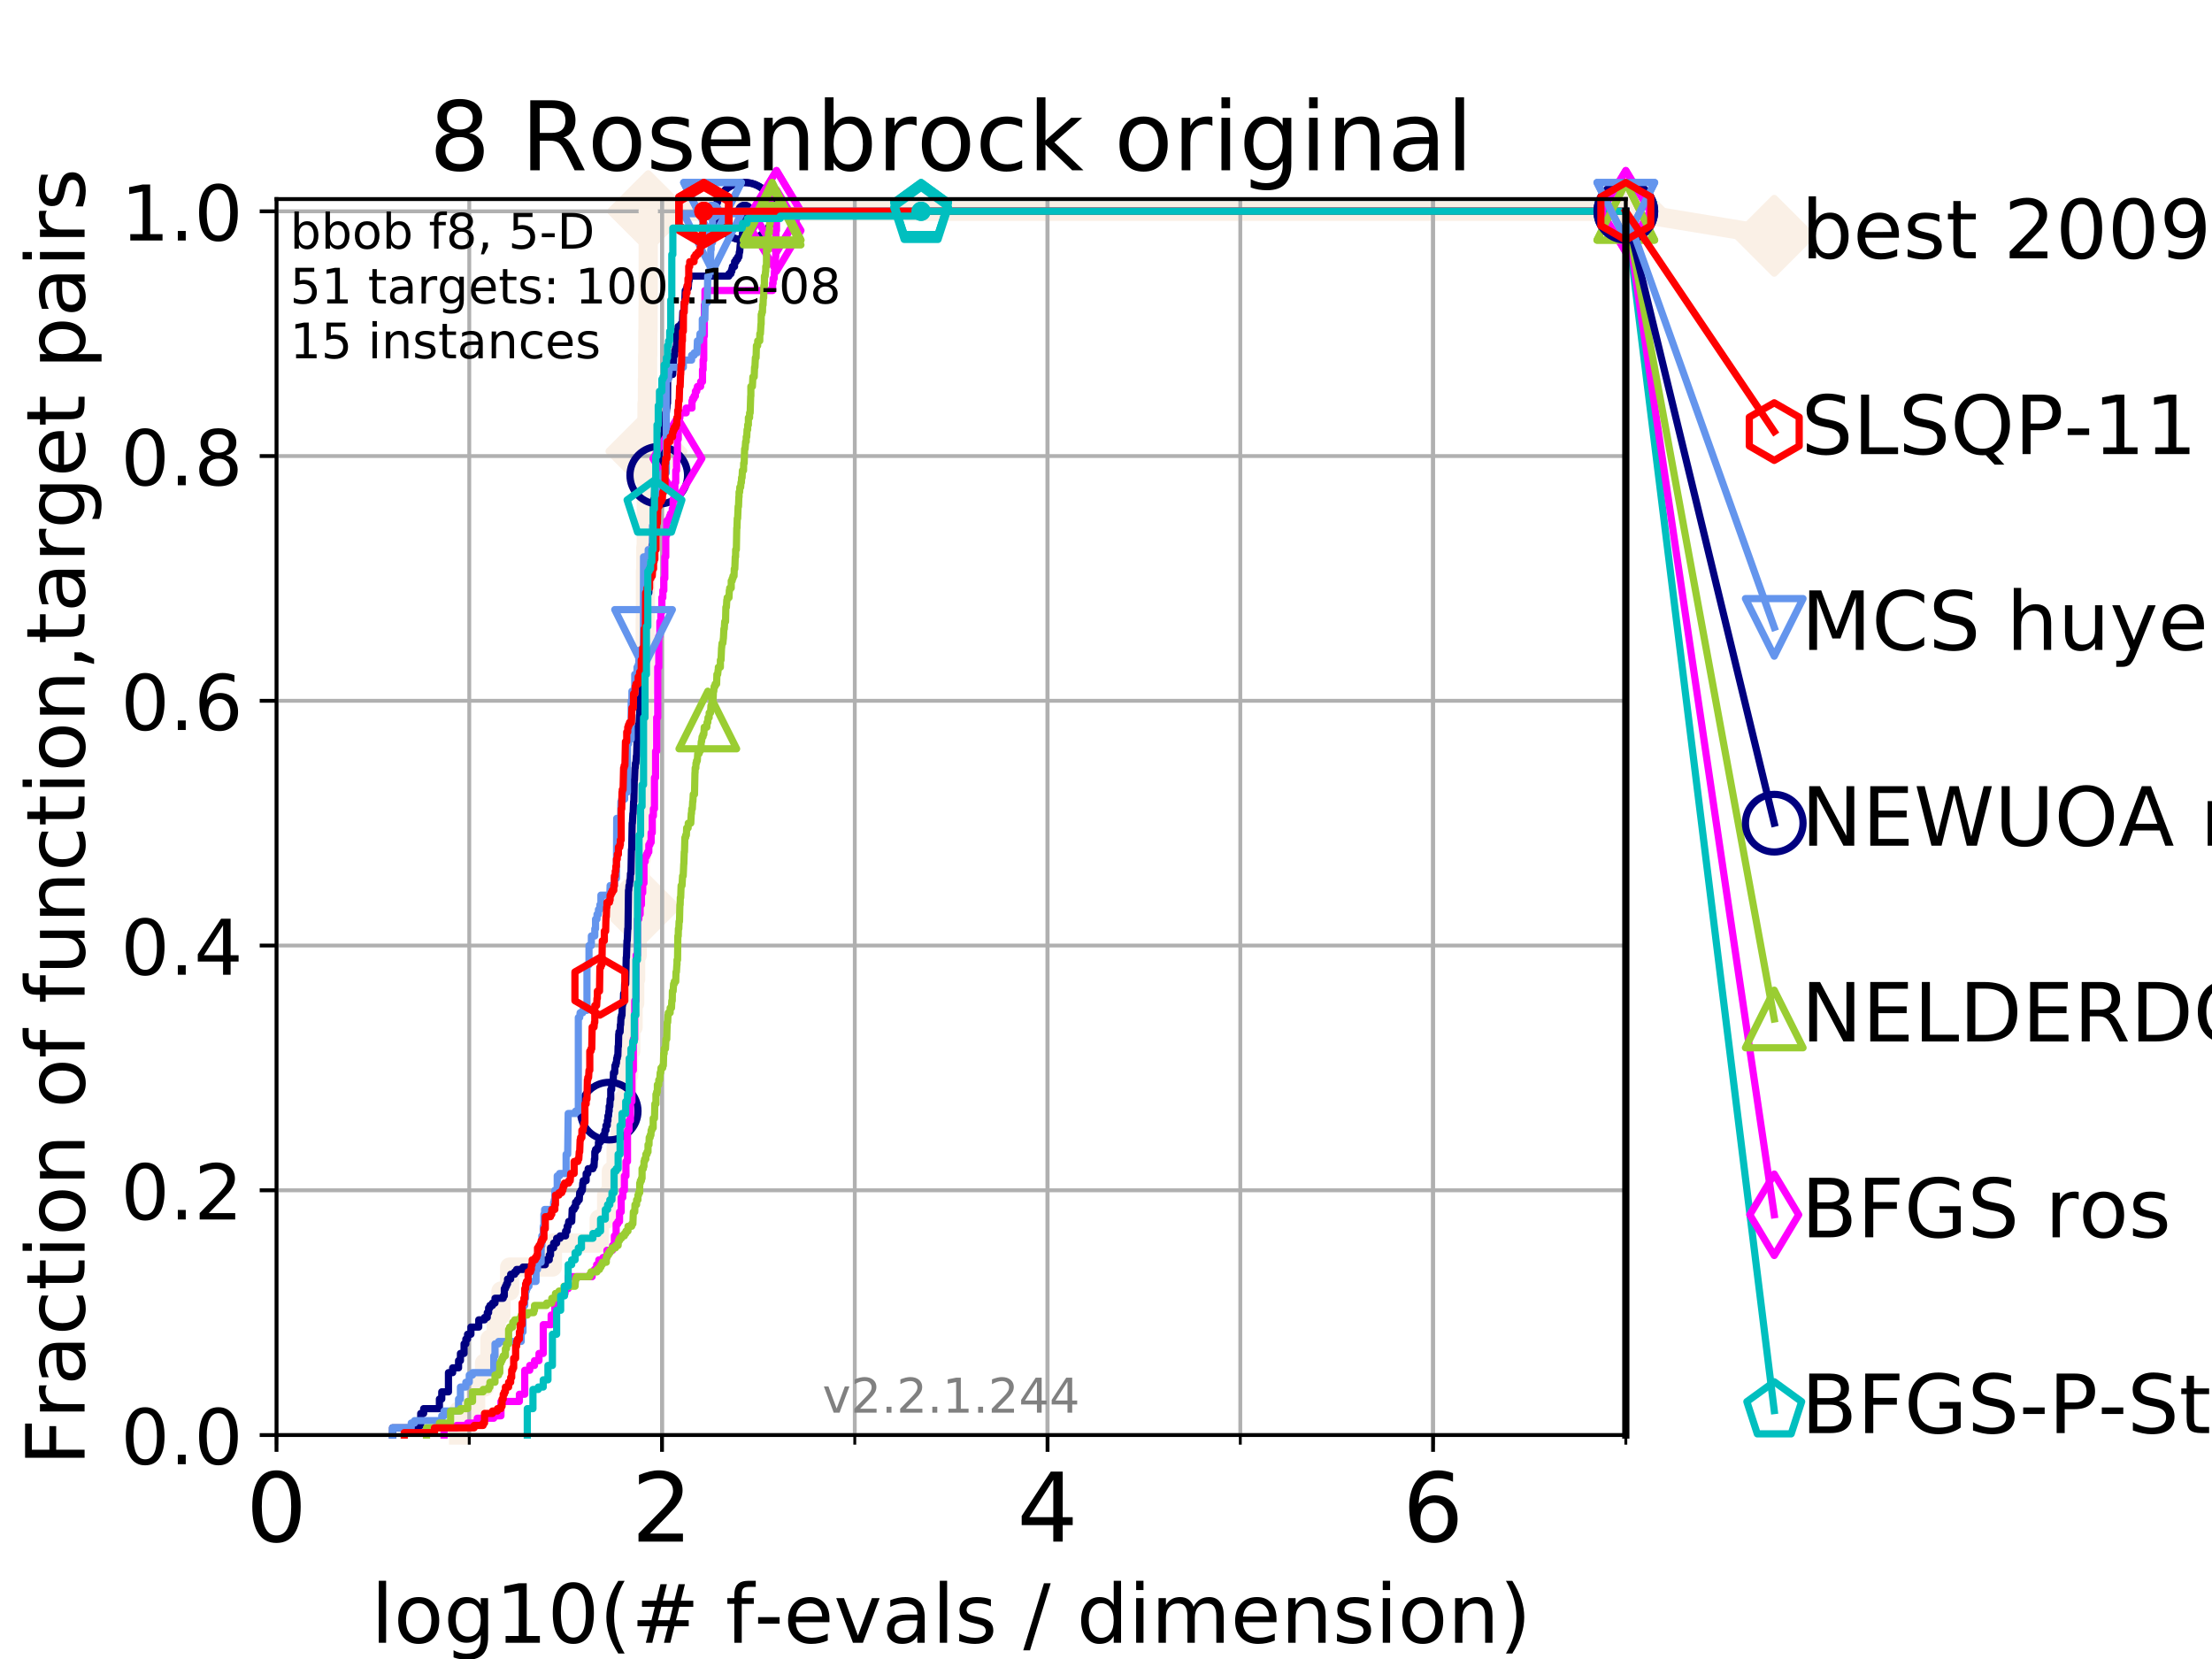 <?xml version="1.0" encoding="utf-8" standalone="no"?>
<!DOCTYPE svg PUBLIC "-//W3C//DTD SVG 1.1//EN"
  "http://www.w3.org/Graphics/SVG/1.1/DTD/svg11.dtd">
<!-- Created with matplotlib (https://matplotlib.org/) -->
<svg height="345.6pt" version="1.1" viewBox="0 0 460.8 345.6" width="460.8pt" xmlns="http://www.w3.org/2000/svg" xmlns:xlink="http://www.w3.org/1999/xlink">
 <defs>
  <style type="text/css">
*{stroke-linecap:butt;stroke-linejoin:round;}
  </style>
 </defs>
 <g id="figure_1">
  <g id="patch_1">
   <path d="M 0 345.6 
L 460.8 345.6 
L 460.8 0 
L 0 0 
z
" style="fill:#ffffff;"/>
  </g>
  <g id="axes_1">
   <g id="patch_2">
    <path d="M 57.6 298.944 
L 338.688 298.944 
L 338.688 41.472 
L 57.6 41.472 
z
" style="fill:#ffffff;"/>
   </g>
   <g id="line2d_1">
    <path d="M 95.526 298.944 
L 95.526 293.946 
L 99.098 293.946 
L 99.098 288.947 
L 100.935 288.947 
L 100.935 283.949 
L 102.06 283.949 
L 102.06 278.95 
L 103.372 278.95 
L 103.372 273.952 
L 104.355 273.952 
L 104.355 268.953 
L 106.169 268.953 
L 106.169 263.955 
L 115.077 263.955 
L 115.077 258.956 
L 124.818 258.956 
L 124.818 253.958 
L 126.372 253.958 
L 126.372 248.959 
L 127.358 248.959 
L 127.358 243.961 
L 128.351 243.961 
L 128.351 238.962 
L 129.233 238.962 
L 129.233 233.964 
L 129.853 233.964 
L 129.853 228.965 
L 130.612 228.965 
L 130.612 223.967 
L 130.979 223.967 
L 130.979 218.968 
L 131.389 218.968 
L 131.389 213.97 
L 131.889 213.97 
L 131.889 208.971 
L 132.23 208.971 
L 132.23 203.973 
L 132.423 203.973 
L 132.423 198.974 
L 132.754 198.974 
L 132.754 193.976 
L 132.987 193.976 
L 132.987 188.977 
L 133.171 188.977 
L 133.171 183.979 
L 133.353 183.979 
L 133.353 178.98 
L 133.578 178.98 
L 133.578 173.982 
L 133.623 173.982 
L 133.623 168.983 
L 133.756 168.983 
L 133.756 163.985 
L 133.844 163.985 
L 133.844 158.986 
L 133.932 158.986 
L 133.932 153.988 
L 133.976 153.988 
L 133.976 148.989 
L 134.063 148.989 
L 134.063 143.991 
L 134.236 143.991 
L 134.236 138.992 
L 134.365 138.992 
L 134.365 133.994 
L 134.407 133.994 
L 134.407 128.995 
L 134.45 128.995 
L 134.45 118.999 
L 134.535 118.999 
L 134.535 114 
L 134.619 114 
L 134.619 104.003 
L 134.661 104.003 
L 134.661 94.006 
L 134.745 94.006 
L 134.745 89.008 
L 134.787 89.008 
L 134.787 84.009 
L 134.87 84.009 
L 134.87 79.011 
L 134.912 79.011 
L 134.912 74.012 
L 134.953 74.012 
L 134.953 69.014 
L 134.994 69.014 
L 134.994 64.015 
L 135.036 64.015 
L 135.036 44.021 
L 338.688 44.021 
" style="fill:none;stroke:#faf0e6;stroke-linecap:square;stroke-width:4;"/>
   </g>
   <g id="line2d_2">
    <defs>
     <path d="M -0 7.778 
L 7.778 0 
L 0 -7.778 
L -7.778 -0 
z
" id="meddfbd148a" style="stroke:#faf0e6;stroke-linejoin:miter;stroke-width:1.5;"/>
    </defs>
    <g>
     <use style="fill:#faf0e6;stroke:#faf0e6;stroke-linejoin:miter;stroke-width:1.5;" x="133.171" xlink:href="#meddfbd148a" y="188.977"/>
     <use style="fill:#faf0e6;stroke:#faf0e6;stroke-linejoin:miter;stroke-width:1.5;" x="134.661" xlink:href="#meddfbd148a" y="94.006"/>
     <use style="fill:#faf0e6;stroke:#faf0e6;stroke-linejoin:miter;stroke-width:1.5;" x="135.036" xlink:href="#meddfbd148a" y="44.021"/>
     <use style="fill:#faf0e6;stroke:#faf0e6;stroke-linejoin:miter;stroke-width:1.5;" x="135.036" xlink:href="#meddfbd148a" y="44.021"/>
     <use style="fill:#faf0e6;stroke:#faf0e6;stroke-linejoin:miter;stroke-width:1.5;" x="338.688" xlink:href="#meddfbd148a" y="44.021"/>
    </g>
   </g>
   <g id="line2d_3">
    <path style="fill:none;stroke:#faf0e6;stroke-linecap:square;stroke-width:4;"/>
    <g/>
   </g>
   <g id="line2d_4">
    <path d="M 338.688 44.021 
L 369.608 49.12 
" style="fill:none;stroke:#faf0e6;stroke-linecap:square;stroke-width:4;"/>
    <g>
     <use style="fill:#faf0e6;stroke:#faf0e6;stroke-linejoin:miter;stroke-width:1.5;" x="338.688" xlink:href="#meddfbd148a" y="44.021"/>
     <use style="fill:#faf0e6;stroke:#faf0e6;stroke-linejoin:miter;stroke-width:1.5;" x="369.608" xlink:href="#meddfbd148a" y="49.12"/>
    </g>
   </g>
   <g id="matplotlib.axis_1">
    <g id="xtick_1">
     <g id="line2d_5">
      <path clip-path="url(#p61dfa67f06)" d="M 57.6 298.944 
L 57.6 41.472 
" style="fill:none;stroke:#b0b0b0;stroke-linecap:square;stroke-width:0.8;"/>
     </g>
     <g id="line2d_6">
      <defs>
       <path d="M 0 0 
L 0 3.5 
" id="m070b0ba31f" style="stroke:#000000;stroke-width:0.8;"/>
      </defs>
      <g>
       <use style="stroke:#000000;stroke-width:0.8;" x="57.6" xlink:href="#m070b0ba31f" y="298.944"/>
      </g>
     </g>
     <g id="text_1">
      <!-- 0 -->
      <defs>
       <path d="M 31.781 66.406 
Q 24.172 66.406 20.328 58.906 
Q 16.5 51.422 16.5 36.375 
Q 16.5 21.391 20.328 13.891 
Q 24.172 6.391 31.781 6.391 
Q 39.453 6.391 43.281 13.891 
Q 47.125 21.391 47.125 36.375 
Q 47.125 51.422 43.281 58.906 
Q 39.453 66.406 31.781 66.406 
z
M 31.781 74.219 
Q 44.047 74.219 50.516 64.516 
Q 56.984 54.828 56.984 36.375 
Q 56.984 17.969 50.516 8.266 
Q 44.047 -1.422 31.781 -1.422 
Q 19.531 -1.422 13.062 8.266 
Q 6.594 17.969 6.594 36.375 
Q 6.594 54.828 13.062 64.516 
Q 19.531 74.219 31.781 74.219 
z
" id="DejaVuSans-48"/>
      </defs>
      <g transform="translate(51.237 321.141)scale(0.2 -0.2)">
       <use xlink:href="#DejaVuSans-48"/>
      </g>
     </g>
    </g>
    <g id="xtick_2">
     <g id="line2d_7">
      <path clip-path="url(#p61dfa67f06)" d="M 137.911 298.944 
L 137.911 41.472 
" style="fill:none;stroke:#b0b0b0;stroke-linecap:square;stroke-width:0.8;"/>
     </g>
     <g id="line2d_8">
      <g>
       <use style="stroke:#000000;stroke-width:0.8;" x="137.911" xlink:href="#m070b0ba31f" y="298.944"/>
      </g>
     </g>
     <g id="text_2">
      <!-- 2 -->
      <defs>
       <path d="M 19.188 8.297 
L 53.609 8.297 
L 53.609 0 
L 7.328 0 
L 7.328 8.297 
Q 12.938 14.109 22.625 23.891 
Q 32.328 33.688 34.812 36.531 
Q 39.547 41.844 41.422 45.531 
Q 43.312 49.219 43.312 52.781 
Q 43.312 58.594 39.234 62.25 
Q 35.156 65.922 28.609 65.922 
Q 23.969 65.922 18.812 64.312 
Q 13.672 62.703 7.812 59.422 
L 7.812 69.391 
Q 13.766 71.781 18.938 73 
Q 24.125 74.219 28.422 74.219 
Q 39.75 74.219 46.484 68.547 
Q 53.219 62.891 53.219 53.422 
Q 53.219 48.922 51.531 44.891 
Q 49.859 40.875 45.406 35.406 
Q 44.188 33.984 37.641 27.219 
Q 31.109 20.453 19.188 8.297 
z
" id="DejaVuSans-50"/>
      </defs>
      <g transform="translate(131.548 321.141)scale(0.2 -0.2)">
       <use xlink:href="#DejaVuSans-50"/>
      </g>
     </g>
    </g>
    <g id="xtick_3">
     <g id="line2d_9">
      <path clip-path="url(#p61dfa67f06)" d="M 218.222 298.944 
L 218.222 41.472 
" style="fill:none;stroke:#b0b0b0;stroke-linecap:square;stroke-width:0.8;"/>
     </g>
     <g id="line2d_10">
      <g>
       <use style="stroke:#000000;stroke-width:0.8;" x="218.222" xlink:href="#m070b0ba31f" y="298.944"/>
      </g>
     </g>
     <g id="text_3">
      <!-- 4 -->
      <defs>
       <path d="M 37.797 64.312 
L 12.891 25.391 
L 37.797 25.391 
z
M 35.203 72.906 
L 47.609 72.906 
L 47.609 25.391 
L 58.016 25.391 
L 58.016 17.188 
L 47.609 17.188 
L 47.609 0 
L 37.797 0 
L 37.797 17.188 
L 4.891 17.188 
L 4.891 26.703 
z
" id="DejaVuSans-52"/>
      </defs>
      <g transform="translate(211.859 321.141)scale(0.2 -0.2)">
       <use xlink:href="#DejaVuSans-52"/>
      </g>
     </g>
    </g>
    <g id="xtick_4">
     <g id="line2d_11">
      <path clip-path="url(#p61dfa67f06)" d="M 298.533 298.944 
L 298.533 41.472 
" style="fill:none;stroke:#b0b0b0;stroke-linecap:square;stroke-width:0.8;"/>
     </g>
     <g id="line2d_12">
      <g>
       <use style="stroke:#000000;stroke-width:0.8;" x="298.533" xlink:href="#m070b0ba31f" y="298.944"/>
      </g>
     </g>
     <g id="text_4">
      <!-- 6 -->
      <defs>
       <path d="M 33.016 40.375 
Q 26.375 40.375 22.484 35.828 
Q 18.609 31.297 18.609 23.391 
Q 18.609 15.531 22.484 10.953 
Q 26.375 6.391 33.016 6.391 
Q 39.656 6.391 43.531 10.953 
Q 47.406 15.531 47.406 23.391 
Q 47.406 31.297 43.531 35.828 
Q 39.656 40.375 33.016 40.375 
z
M 52.594 71.297 
L 52.594 62.312 
Q 48.875 64.062 45.094 64.984 
Q 41.312 65.922 37.594 65.922 
Q 27.828 65.922 22.672 59.328 
Q 17.531 52.734 16.797 39.406 
Q 19.672 43.656 24.016 45.922 
Q 28.375 48.188 33.594 48.188 
Q 44.578 48.188 50.953 41.516 
Q 57.328 34.859 57.328 23.391 
Q 57.328 12.156 50.688 5.359 
Q 44.047 -1.422 33.016 -1.422 
Q 20.359 -1.422 13.672 8.266 
Q 6.984 17.969 6.984 36.375 
Q 6.984 53.656 15.188 63.938 
Q 23.391 74.219 37.203 74.219 
Q 40.922 74.219 44.703 73.484 
Q 48.484 72.75 52.594 71.297 
z
" id="DejaVuSans-54"/>
      </defs>
      <g transform="translate(292.17 321.141)scale(0.2 -0.2)">
       <use xlink:href="#DejaVuSans-54"/>
      </g>
     </g>
    </g>
    <g id="xtick_5">
     <g id="line2d_13">
      <path clip-path="url(#p61dfa67f06)" d="M 57.6 298.944 
L 57.6 41.472 
" style="fill:none;stroke:#b0b0b0;stroke-linecap:square;stroke-width:0.8;"/>
     </g>
     <g id="line2d_14">
      <defs>
       <path d="M 0 0 
L 0 2 
" id="mb1469b3e0a" style="stroke:#000000;stroke-width:0.6;"/>
      </defs>
      <g>
       <use style="stroke:#000000;stroke-width:0.6;" x="57.6" xlink:href="#mb1469b3e0a" y="298.944"/>
      </g>
     </g>
    </g>
    <g id="xtick_6">
     <g id="line2d_15">
      <path clip-path="url(#p61dfa67f06)" d="M 97.755 298.944 
L 97.755 41.472 
" style="fill:none;stroke:#b0b0b0;stroke-linecap:square;stroke-width:0.8;"/>
     </g>
     <g id="line2d_16">
      <g>
       <use style="stroke:#000000;stroke-width:0.6;" x="97.755" xlink:href="#mb1469b3e0a" y="298.944"/>
      </g>
     </g>
    </g>
    <g id="xtick_7">
     <g id="line2d_17">
      <path clip-path="url(#p61dfa67f06)" d="M 137.911 298.944 
L 137.911 41.472 
" style="fill:none;stroke:#b0b0b0;stroke-linecap:square;stroke-width:0.8;"/>
     </g>
     <g id="line2d_18">
      <g>
       <use style="stroke:#000000;stroke-width:0.6;" x="137.911" xlink:href="#mb1469b3e0a" y="298.944"/>
      </g>
     </g>
    </g>
    <g id="xtick_8">
     <g id="line2d_19">
      <path clip-path="url(#p61dfa67f06)" d="M 178.066 298.944 
L 178.066 41.472 
" style="fill:none;stroke:#b0b0b0;stroke-linecap:square;stroke-width:0.8;"/>
     </g>
     <g id="line2d_20">
      <g>
       <use style="stroke:#000000;stroke-width:0.6;" x="178.066" xlink:href="#mb1469b3e0a" y="298.944"/>
      </g>
     </g>
    </g>
    <g id="xtick_9">
     <g id="line2d_21">
      <path clip-path="url(#p61dfa67f06)" d="M 218.222 298.944 
L 218.222 41.472 
" style="fill:none;stroke:#b0b0b0;stroke-linecap:square;stroke-width:0.8;"/>
     </g>
     <g id="line2d_22">
      <g>
       <use style="stroke:#000000;stroke-width:0.6;" x="218.222" xlink:href="#mb1469b3e0a" y="298.944"/>
      </g>
     </g>
    </g>
    <g id="xtick_10">
     <g id="line2d_23">
      <path clip-path="url(#p61dfa67f06)" d="M 258.377 298.944 
L 258.377 41.472 
" style="fill:none;stroke:#b0b0b0;stroke-linecap:square;stroke-width:0.8;"/>
     </g>
     <g id="line2d_24">
      <g>
       <use style="stroke:#000000;stroke-width:0.6;" x="258.377" xlink:href="#mb1469b3e0a" y="298.944"/>
      </g>
     </g>
    </g>
    <g id="xtick_11">
     <g id="line2d_25">
      <path clip-path="url(#p61dfa67f06)" d="M 298.533 298.944 
L 298.533 41.472 
" style="fill:none;stroke:#b0b0b0;stroke-linecap:square;stroke-width:0.8;"/>
     </g>
     <g id="line2d_26">
      <g>
       <use style="stroke:#000000;stroke-width:0.6;" x="298.533" xlink:href="#mb1469b3e0a" y="298.944"/>
      </g>
     </g>
    </g>
    <g id="xtick_12">
     <g id="line2d_27">
      <path clip-path="url(#p61dfa67f06)" d="M 338.688 298.944 
L 338.688 41.472 
" style="fill:none;stroke:#b0b0b0;stroke-linecap:square;stroke-width:0.8;"/>
     </g>
     <g id="line2d_28">
      <g>
       <use style="stroke:#000000;stroke-width:0.6;" x="338.688" xlink:href="#mb1469b3e0a" y="298.944"/>
      </g>
     </g>
    </g>
    <g id="text_5">
     <!-- log10(# f-evals / dimension) -->
     <defs>
      <path d="M 9.422 75.984 
L 18.406 75.984 
L 18.406 0 
L 9.422 0 
z
" id="DejaVuSans-108"/>
      <path d="M 30.609 48.391 
Q 23.391 48.391 19.188 42.75 
Q 14.984 37.109 14.984 27.297 
Q 14.984 17.484 19.156 11.844 
Q 23.344 6.203 30.609 6.203 
Q 37.797 6.203 41.984 11.859 
Q 46.188 17.531 46.188 27.297 
Q 46.188 37.016 41.984 42.703 
Q 37.797 48.391 30.609 48.391 
z
M 30.609 56 
Q 42.328 56 49.016 48.375 
Q 55.719 40.766 55.719 27.297 
Q 55.719 13.875 49.016 6.219 
Q 42.328 -1.422 30.609 -1.422 
Q 18.844 -1.422 12.172 6.219 
Q 5.516 13.875 5.516 27.297 
Q 5.516 40.766 12.172 48.375 
Q 18.844 56 30.609 56 
z
" id="DejaVuSans-111"/>
      <path d="M 45.406 27.984 
Q 45.406 37.75 41.375 43.109 
Q 37.359 48.484 30.078 48.484 
Q 22.859 48.484 18.828 43.109 
Q 14.797 37.75 14.797 27.984 
Q 14.797 18.266 18.828 12.891 
Q 22.859 7.516 30.078 7.516 
Q 37.359 7.516 41.375 12.891 
Q 45.406 18.266 45.406 27.984 
z
M 54.391 6.781 
Q 54.391 -7.172 48.188 -13.984 
Q 42 -20.797 29.203 -20.797 
Q 24.469 -20.797 20.266 -20.094 
Q 16.062 -19.391 12.109 -17.922 
L 12.109 -9.188 
Q 16.062 -11.328 19.922 -12.344 
Q 23.781 -13.375 27.781 -13.375 
Q 36.625 -13.375 41.016 -8.766 
Q 45.406 -4.156 45.406 5.172 
L 45.406 9.625 
Q 42.625 4.781 38.281 2.391 
Q 33.938 0 27.875 0 
Q 17.828 0 11.672 7.656 
Q 5.516 15.328 5.516 27.984 
Q 5.516 40.672 11.672 48.328 
Q 17.828 56 27.875 56 
Q 33.938 56 38.281 53.609 
Q 42.625 51.219 45.406 46.391 
L 45.406 54.688 
L 54.391 54.688 
z
" id="DejaVuSans-103"/>
      <path d="M 12.406 8.297 
L 28.516 8.297 
L 28.516 63.922 
L 10.984 60.406 
L 10.984 69.391 
L 28.422 72.906 
L 38.281 72.906 
L 38.281 8.297 
L 54.391 8.297 
L 54.391 0 
L 12.406 0 
z
" id="DejaVuSans-49"/>
      <path d="M 31 75.875 
Q 24.469 64.656 21.281 53.656 
Q 18.109 42.672 18.109 31.391 
Q 18.109 20.125 21.312 9.062 
Q 24.516 -2 31 -13.188 
L 23.188 -13.188 
Q 15.875 -1.703 12.234 9.375 
Q 8.594 20.453 8.594 31.391 
Q 8.594 42.281 12.203 53.312 
Q 15.828 64.359 23.188 75.875 
z
" id="DejaVuSans-40"/>
      <path d="M 51.125 44 
L 36.922 44 
L 32.812 27.688 
L 47.125 27.688 
z
M 43.797 71.781 
L 38.719 51.516 
L 52.984 51.516 
L 58.109 71.781 
L 65.922 71.781 
L 60.891 51.516 
L 76.125 51.516 
L 76.125 44 
L 58.984 44 
L 54.984 27.688 
L 70.516 27.688 
L 70.516 20.219 
L 53.078 20.219 
L 48 0 
L 40.188 0 
L 45.219 20.219 
L 30.906 20.219 
L 25.875 0 
L 18.016 0 
L 23.094 20.219 
L 7.719 20.219 
L 7.719 27.688 
L 24.906 27.688 
L 29 44 
L 13.281 44 
L 13.281 51.516 
L 30.906 51.516 
L 35.891 71.781 
z
" id="DejaVuSans-35"/>
      <path id="DejaVuSans-32"/>
      <path d="M 37.109 75.984 
L 37.109 68.5 
L 28.516 68.5 
Q 23.688 68.5 21.797 66.547 
Q 19.922 64.594 19.922 59.516 
L 19.922 54.688 
L 34.719 54.688 
L 34.719 47.703 
L 19.922 47.703 
L 19.922 0 
L 10.891 0 
L 10.891 47.703 
L 2.297 47.703 
L 2.297 54.688 
L 10.891 54.688 
L 10.891 58.5 
Q 10.891 67.625 15.141 71.797 
Q 19.391 75.984 28.609 75.984 
z
" id="DejaVuSans-102"/>
      <path d="M 4.891 31.391 
L 31.203 31.391 
L 31.203 23.391 
L 4.891 23.391 
z
" id="DejaVuSans-45"/>
      <path d="M 56.203 29.594 
L 56.203 25.203 
L 14.891 25.203 
Q 15.484 15.922 20.484 11.062 
Q 25.484 6.203 34.422 6.203 
Q 39.594 6.203 44.453 7.469 
Q 49.312 8.734 54.109 11.281 
L 54.109 2.781 
Q 49.266 0.734 44.188 -0.344 
Q 39.109 -1.422 33.891 -1.422 
Q 20.797 -1.422 13.156 6.188 
Q 5.516 13.812 5.516 26.812 
Q 5.516 40.234 12.766 48.109 
Q 20.016 56 32.328 56 
Q 43.359 56 49.781 48.891 
Q 56.203 41.797 56.203 29.594 
z
M 47.219 32.234 
Q 47.125 39.594 43.094 43.984 
Q 39.062 48.391 32.422 48.391 
Q 24.906 48.391 20.391 44.141 
Q 15.875 39.891 15.188 32.172 
z
" id="DejaVuSans-101"/>
      <path d="M 2.984 54.688 
L 12.5 54.688 
L 29.594 8.797 
L 46.688 54.688 
L 56.203 54.688 
L 35.688 0 
L 23.484 0 
z
" id="DejaVuSans-118"/>
      <path d="M 34.281 27.484 
Q 23.391 27.484 19.188 25 
Q 14.984 22.516 14.984 16.5 
Q 14.984 11.719 18.141 8.906 
Q 21.297 6.109 26.703 6.109 
Q 34.188 6.109 38.703 11.406 
Q 43.219 16.703 43.219 25.484 
L 43.219 27.484 
z
M 52.203 31.203 
L 52.203 0 
L 43.219 0 
L 43.219 8.297 
Q 40.141 3.328 35.547 0.953 
Q 30.953 -1.422 24.312 -1.422 
Q 15.922 -1.422 10.953 3.297 
Q 6 8.016 6 15.922 
Q 6 25.141 12.172 29.828 
Q 18.359 34.516 30.609 34.516 
L 43.219 34.516 
L 43.219 35.406 
Q 43.219 41.609 39.141 45 
Q 35.062 48.391 27.688 48.391 
Q 23 48.391 18.547 47.266 
Q 14.109 46.141 10.016 43.891 
L 10.016 52.203 
Q 14.938 54.109 19.578 55.047 
Q 24.219 56 28.609 56 
Q 40.484 56 46.344 49.844 
Q 52.203 43.703 52.203 31.203 
z
" id="DejaVuSans-97"/>
      <path d="M 44.281 53.078 
L 44.281 44.578 
Q 40.484 46.531 36.375 47.5 
Q 32.281 48.484 27.875 48.484 
Q 21.188 48.484 17.844 46.438 
Q 14.5 44.391 14.5 40.281 
Q 14.5 37.156 16.891 35.375 
Q 19.281 33.594 26.516 31.984 
L 29.594 31.297 
Q 39.156 29.25 43.188 25.516 
Q 47.219 21.781 47.219 15.094 
Q 47.219 7.469 41.188 3.016 
Q 35.156 -1.422 24.609 -1.422 
Q 20.219 -1.422 15.453 -0.562 
Q 10.688 0.297 5.422 2 
L 5.422 11.281 
Q 10.406 8.688 15.234 7.391 
Q 20.062 6.109 24.812 6.109 
Q 31.156 6.109 34.562 8.281 
Q 37.984 10.453 37.984 14.406 
Q 37.984 18.062 35.516 20.016 
Q 33.062 21.969 24.703 23.781 
L 21.578 24.516 
Q 13.234 26.266 9.516 29.906 
Q 5.812 33.547 5.812 39.891 
Q 5.812 47.609 11.281 51.797 
Q 16.75 56 26.812 56 
Q 31.781 56 36.172 55.266 
Q 40.578 54.547 44.281 53.078 
z
" id="DejaVuSans-115"/>
      <path d="M 25.391 72.906 
L 33.688 72.906 
L 8.297 -9.281 
L 0 -9.281 
z
" id="DejaVuSans-47"/>
      <path d="M 45.406 46.391 
L 45.406 75.984 
L 54.391 75.984 
L 54.391 0 
L 45.406 0 
L 45.406 8.203 
Q 42.578 3.328 38.25 0.953 
Q 33.938 -1.422 27.875 -1.422 
Q 17.969 -1.422 11.734 6.484 
Q 5.516 14.406 5.516 27.297 
Q 5.516 40.188 11.734 48.094 
Q 17.969 56 27.875 56 
Q 33.938 56 38.25 53.625 
Q 42.578 51.266 45.406 46.391 
z
M 14.797 27.297 
Q 14.797 17.391 18.875 11.75 
Q 22.953 6.109 30.078 6.109 
Q 37.203 6.109 41.297 11.75 
Q 45.406 17.391 45.406 27.297 
Q 45.406 37.203 41.297 42.844 
Q 37.203 48.484 30.078 48.484 
Q 22.953 48.484 18.875 42.844 
Q 14.797 37.203 14.797 27.297 
z
" id="DejaVuSans-100"/>
      <path d="M 9.422 54.688 
L 18.406 54.688 
L 18.406 0 
L 9.422 0 
z
M 9.422 75.984 
L 18.406 75.984 
L 18.406 64.594 
L 9.422 64.594 
z
" id="DejaVuSans-105"/>
      <path d="M 52 44.188 
Q 55.375 50.25 60.062 53.125 
Q 64.75 56 71.094 56 
Q 79.641 56 84.281 50.016 
Q 88.922 44.047 88.922 33.016 
L 88.922 0 
L 79.891 0 
L 79.891 32.719 
Q 79.891 40.578 77.094 44.375 
Q 74.312 48.188 68.609 48.188 
Q 61.625 48.188 57.562 43.547 
Q 53.516 38.922 53.516 30.906 
L 53.516 0 
L 44.484 0 
L 44.484 32.719 
Q 44.484 40.625 41.703 44.406 
Q 38.922 48.188 33.109 48.188 
Q 26.219 48.188 22.156 43.531 
Q 18.109 38.875 18.109 30.906 
L 18.109 0 
L 9.078 0 
L 9.078 54.688 
L 18.109 54.688 
L 18.109 46.188 
Q 21.188 51.219 25.484 53.609 
Q 29.781 56 35.688 56 
Q 41.656 56 45.828 52.969 
Q 50 49.953 52 44.188 
z
" id="DejaVuSans-109"/>
      <path d="M 54.891 33.016 
L 54.891 0 
L 45.906 0 
L 45.906 32.719 
Q 45.906 40.484 42.875 44.328 
Q 39.844 48.188 33.797 48.188 
Q 26.516 48.188 22.312 43.547 
Q 18.109 38.922 18.109 30.906 
L 18.109 0 
L 9.078 0 
L 9.078 54.688 
L 18.109 54.688 
L 18.109 46.188 
Q 21.344 51.125 25.703 53.562 
Q 30.078 56 35.797 56 
Q 45.219 56 50.047 50.172 
Q 54.891 44.344 54.891 33.016 
z
" id="DejaVuSans-110"/>
      <path d="M 8.016 75.875 
L 15.828 75.875 
Q 23.141 64.359 26.781 53.312 
Q 30.422 42.281 30.422 31.391 
Q 30.422 20.453 26.781 9.375 
Q 23.141 -1.703 15.828 -13.188 
L 8.016 -13.188 
Q 14.5 -2 17.703 9.062 
Q 20.906 20.125 20.906 31.391 
Q 20.906 42.672 17.703 53.656 
Q 14.5 64.656 8.016 75.875 
z
" id="DejaVuSans-41"/>
     </defs>
     <g transform="translate(77.303 342.218)scale(0.17 -0.17)">
      <use xlink:href="#DejaVuSans-108"/>
      <use x="27.783" xlink:href="#DejaVuSans-111"/>
      <use x="88.965" xlink:href="#DejaVuSans-103"/>
      <use x="152.441" xlink:href="#DejaVuSans-49"/>
      <use x="216.064" xlink:href="#DejaVuSans-48"/>
      <use x="279.688" xlink:href="#DejaVuSans-40"/>
      <use x="318.701" xlink:href="#DejaVuSans-35"/>
      <use x="402.49" xlink:href="#DejaVuSans-32"/>
      <use x="434.277" xlink:href="#DejaVuSans-102"/>
      <use x="469.404" xlink:href="#DejaVuSans-45"/>
      <use x="505.488" xlink:href="#DejaVuSans-101"/>
      <use x="567.012" xlink:href="#DejaVuSans-118"/>
      <use x="626.191" xlink:href="#DejaVuSans-97"/>
      <use x="687.471" xlink:href="#DejaVuSans-108"/>
      <use x="715.254" xlink:href="#DejaVuSans-115"/>
      <use x="767.354" xlink:href="#DejaVuSans-32"/>
      <use x="799.141" xlink:href="#DejaVuSans-47"/>
      <use x="832.832" xlink:href="#DejaVuSans-32"/>
      <use x="864.619" xlink:href="#DejaVuSans-100"/>
      <use x="928.096" xlink:href="#DejaVuSans-105"/>
      <use x="955.879" xlink:href="#DejaVuSans-109"/>
      <use x="1053.291" xlink:href="#DejaVuSans-101"/>
      <use x="1114.814" xlink:href="#DejaVuSans-110"/>
      <use x="1178.193" xlink:href="#DejaVuSans-115"/>
      <use x="1230.293" xlink:href="#DejaVuSans-105"/>
      <use x="1258.076" xlink:href="#DejaVuSans-111"/>
      <use x="1319.258" xlink:href="#DejaVuSans-110"/>
      <use x="1382.637" xlink:href="#DejaVuSans-41"/>
     </g>
    </g>
   </g>
   <g id="matplotlib.axis_2">
    <g id="ytick_1">
     <g id="line2d_29">
      <path clip-path="url(#p61dfa67f06)" d="M 57.6 298.944 
L 338.688 298.944 
" style="fill:none;stroke:#b0b0b0;stroke-linecap:square;stroke-width:0.8;"/>
     </g>
     <g id="line2d_30">
      <defs>
       <path d="M 0 0 
L -3.5 0 
" id="m91b81ac986" style="stroke:#000000;stroke-width:0.8;"/>
      </defs>
      <g>
       <use style="stroke:#000000;stroke-width:0.8;" x="57.6" xlink:href="#m91b81ac986" y="298.944"/>
      </g>
     </g>
     <g id="text_6">
      <!-- 0.0 -->
      <defs>
       <path d="M 10.688 12.406 
L 21 12.406 
L 21 0 
L 10.688 0 
z
" id="DejaVuSans-46"/>
      </defs>
      <g transform="translate(25.155 305.023)scale(0.16 -0.16)">
       <use xlink:href="#DejaVuSans-48"/>
       <use x="63.623" xlink:href="#DejaVuSans-46"/>
       <use x="95.41" xlink:href="#DejaVuSans-48"/>
      </g>
     </g>
    </g>
    <g id="ytick_2">
     <g id="line2d_31">
      <path clip-path="url(#p61dfa67f06)" d="M 57.6 247.959 
L 338.688 247.959 
" style="fill:none;stroke:#b0b0b0;stroke-linecap:square;stroke-width:0.8;"/>
     </g>
     <g id="line2d_32">
      <g>
       <use style="stroke:#000000;stroke-width:0.8;" x="57.6" xlink:href="#m91b81ac986" y="247.959"/>
      </g>
     </g>
     <g id="text_7">
      <!-- 0.2 -->
      <g transform="translate(25.155 254.038)scale(0.16 -0.16)">
       <use xlink:href="#DejaVuSans-48"/>
       <use x="63.623" xlink:href="#DejaVuSans-46"/>
       <use x="95.41" xlink:href="#DejaVuSans-50"/>
      </g>
     </g>
    </g>
    <g id="ytick_3">
     <g id="line2d_33">
      <path clip-path="url(#p61dfa67f06)" d="M 57.6 196.975 
L 338.688 196.975 
" style="fill:none;stroke:#b0b0b0;stroke-linecap:square;stroke-width:0.8;"/>
     </g>
     <g id="line2d_34">
      <g>
       <use style="stroke:#000000;stroke-width:0.8;" x="57.6" xlink:href="#m91b81ac986" y="196.975"/>
      </g>
     </g>
     <g id="text_8">
      <!-- 0.4 -->
      <g transform="translate(25.155 203.054)scale(0.16 -0.16)">
       <use xlink:href="#DejaVuSans-48"/>
       <use x="63.623" xlink:href="#DejaVuSans-46"/>
       <use x="95.41" xlink:href="#DejaVuSans-52"/>
      </g>
     </g>
    </g>
    <g id="ytick_4">
     <g id="line2d_35">
      <path clip-path="url(#p61dfa67f06)" d="M 57.6 145.99 
L 338.688 145.99 
" style="fill:none;stroke:#b0b0b0;stroke-linecap:square;stroke-width:0.8;"/>
     </g>
     <g id="line2d_36">
      <g>
       <use style="stroke:#000000;stroke-width:0.8;" x="57.6" xlink:href="#m91b81ac986" y="145.99"/>
      </g>
     </g>
     <g id="text_9">
      <!-- 0.6 -->
      <g transform="translate(25.155 152.069)scale(0.16 -0.16)">
       <use xlink:href="#DejaVuSans-48"/>
       <use x="63.623" xlink:href="#DejaVuSans-46"/>
       <use x="95.41" xlink:href="#DejaVuSans-54"/>
      </g>
     </g>
    </g>
    <g id="ytick_5">
     <g id="line2d_37">
      <path clip-path="url(#p61dfa67f06)" d="M 57.6 95.006 
L 338.688 95.006 
" style="fill:none;stroke:#b0b0b0;stroke-linecap:square;stroke-width:0.8;"/>
     </g>
     <g id="line2d_38">
      <g>
       <use style="stroke:#000000;stroke-width:0.8;" x="57.6" xlink:href="#m91b81ac986" y="95.006"/>
      </g>
     </g>
     <g id="text_10">
      <!-- 0.8 -->
      <defs>
       <path d="M 31.781 34.625 
Q 24.75 34.625 20.719 30.859 
Q 16.703 27.094 16.703 20.516 
Q 16.703 13.922 20.719 10.156 
Q 24.75 6.391 31.781 6.391 
Q 38.812 6.391 42.859 10.172 
Q 46.922 13.969 46.922 20.516 
Q 46.922 27.094 42.891 30.859 
Q 38.875 34.625 31.781 34.625 
z
M 21.922 38.812 
Q 15.578 40.375 12.031 44.719 
Q 8.5 49.078 8.5 55.328 
Q 8.5 64.062 14.719 69.141 
Q 20.953 74.219 31.781 74.219 
Q 42.672 74.219 48.875 69.141 
Q 55.078 64.062 55.078 55.328 
Q 55.078 49.078 51.531 44.719 
Q 48 40.375 41.703 38.812 
Q 48.828 37.156 52.797 32.312 
Q 56.781 27.484 56.781 20.516 
Q 56.781 9.906 50.312 4.234 
Q 43.844 -1.422 31.781 -1.422 
Q 19.734 -1.422 13.25 4.234 
Q 6.781 9.906 6.781 20.516 
Q 6.781 27.484 10.781 32.312 
Q 14.797 37.156 21.922 38.812 
z
M 18.312 54.391 
Q 18.312 48.734 21.844 45.562 
Q 25.391 42.391 31.781 42.391 
Q 38.141 42.391 41.719 45.562 
Q 45.312 48.734 45.312 54.391 
Q 45.312 60.062 41.719 63.234 
Q 38.141 66.406 31.781 66.406 
Q 25.391 66.406 21.844 63.234 
Q 18.312 60.062 18.312 54.391 
z
" id="DejaVuSans-56"/>
      </defs>
      <g transform="translate(25.155 101.085)scale(0.16 -0.16)">
       <use xlink:href="#DejaVuSans-48"/>
       <use x="63.623" xlink:href="#DejaVuSans-46"/>
       <use x="95.41" xlink:href="#DejaVuSans-56"/>
      </g>
     </g>
    </g>
    <g id="ytick_6">
     <g id="line2d_39">
      <path clip-path="url(#p61dfa67f06)" d="M 57.6 44.021 
L 338.688 44.021 
" style="fill:none;stroke:#b0b0b0;stroke-linecap:square;stroke-width:0.8;"/>
     </g>
     <g id="line2d_40">
      <g>
       <use style="stroke:#000000;stroke-width:0.8;" x="57.6" xlink:href="#m91b81ac986" y="44.021"/>
      </g>
     </g>
     <g id="text_11">
      <!-- 1.0 -->
      <g transform="translate(25.155 50.1)scale(0.16 -0.16)">
       <use xlink:href="#DejaVuSans-49"/>
       <use x="63.623" xlink:href="#DejaVuSans-46"/>
       <use x="95.41" xlink:href="#DejaVuSans-48"/>
      </g>
     </g>
    </g>
    <g id="text_12">
     <!-- Fraction of function,target pairs -->
     <defs>
      <path d="M 9.812 72.906 
L 51.703 72.906 
L 51.703 64.594 
L 19.672 64.594 
L 19.672 43.109 
L 48.578 43.109 
L 48.578 34.812 
L 19.672 34.812 
L 19.672 0 
L 9.812 0 
z
" id="DejaVuSans-70"/>
      <path d="M 41.109 46.297 
Q 39.594 47.172 37.812 47.578 
Q 36.031 48 33.891 48 
Q 26.266 48 22.188 43.047 
Q 18.109 38.094 18.109 28.812 
L 18.109 0 
L 9.078 0 
L 9.078 54.688 
L 18.109 54.688 
L 18.109 46.188 
Q 20.953 51.172 25.484 53.578 
Q 30.031 56 36.531 56 
Q 37.453 56 38.578 55.875 
Q 39.703 55.766 41.062 55.516 
z
" id="DejaVuSans-114"/>
      <path d="M 48.781 52.594 
L 48.781 44.188 
Q 44.969 46.297 41.141 47.344 
Q 37.312 48.391 33.406 48.391 
Q 24.656 48.391 19.812 42.844 
Q 14.984 37.312 14.984 27.297 
Q 14.984 17.281 19.812 11.734 
Q 24.656 6.203 33.406 6.203 
Q 37.312 6.203 41.141 7.25 
Q 44.969 8.297 48.781 10.406 
L 48.781 2.094 
Q 45.016 0.344 40.984 -0.531 
Q 36.969 -1.422 32.422 -1.422 
Q 20.062 -1.422 12.781 6.344 
Q 5.516 14.109 5.516 27.297 
Q 5.516 40.672 12.859 48.328 
Q 20.219 56 33.016 56 
Q 37.156 56 41.109 55.141 
Q 45.062 54.297 48.781 52.594 
z
" id="DejaVuSans-99"/>
      <path d="M 18.312 70.219 
L 18.312 54.688 
L 36.812 54.688 
L 36.812 47.703 
L 18.312 47.703 
L 18.312 18.016 
Q 18.312 11.328 20.141 9.422 
Q 21.969 7.516 27.594 7.516 
L 36.812 7.516 
L 36.812 0 
L 27.594 0 
Q 17.188 0 13.234 3.875 
Q 9.281 7.766 9.281 18.016 
L 9.281 47.703 
L 2.688 47.703 
L 2.688 54.688 
L 9.281 54.688 
L 9.281 70.219 
z
" id="DejaVuSans-116"/>
      <path d="M 8.5 21.578 
L 8.5 54.688 
L 17.484 54.688 
L 17.484 21.922 
Q 17.484 14.156 20.5 10.266 
Q 23.531 6.391 29.594 6.391 
Q 36.859 6.391 41.078 11.031 
Q 45.312 15.672 45.312 23.688 
L 45.312 54.688 
L 54.297 54.688 
L 54.297 0 
L 45.312 0 
L 45.312 8.406 
Q 42.047 3.422 37.719 1 
Q 33.406 -1.422 27.688 -1.422 
Q 18.266 -1.422 13.375 4.438 
Q 8.5 10.297 8.5 21.578 
z
M 31.109 56 
z
" id="DejaVuSans-117"/>
      <path d="M 11.719 12.406 
L 22.016 12.406 
L 22.016 4 
L 14.016 -11.625 
L 7.719 -11.625 
L 11.719 4 
z
" id="DejaVuSans-44"/>
      <path d="M 18.109 8.203 
L 18.109 -20.797 
L 9.078 -20.797 
L 9.078 54.688 
L 18.109 54.688 
L 18.109 46.391 
Q 20.953 51.266 25.266 53.625 
Q 29.594 56 35.594 56 
Q 45.562 56 51.781 48.094 
Q 58.016 40.188 58.016 27.297 
Q 58.016 14.406 51.781 6.484 
Q 45.562 -1.422 35.594 -1.422 
Q 29.594 -1.422 25.266 0.953 
Q 20.953 3.328 18.109 8.203 
z
M 48.688 27.297 
Q 48.688 37.203 44.609 42.844 
Q 40.531 48.484 33.406 48.484 
Q 26.266 48.484 22.188 42.844 
Q 18.109 37.203 18.109 27.297 
Q 18.109 17.391 22.188 11.75 
Q 26.266 6.109 33.406 6.109 
Q 40.531 6.109 44.609 11.75 
Q 48.688 17.391 48.688 27.297 
z
" id="DejaVuSans-112"/>
     </defs>
     <g transform="translate(17.62 305.347)rotate(-90)scale(0.17 -0.17)">
      <use xlink:href="#DejaVuSans-70"/>
      <use x="57.41" xlink:href="#DejaVuSans-114"/>
      <use x="98.523" xlink:href="#DejaVuSans-97"/>
      <use x="159.803" xlink:href="#DejaVuSans-99"/>
      <use x="214.783" xlink:href="#DejaVuSans-116"/>
      <use x="253.992" xlink:href="#DejaVuSans-105"/>
      <use x="281.775" xlink:href="#DejaVuSans-111"/>
      <use x="342.957" xlink:href="#DejaVuSans-110"/>
      <use x="406.336" xlink:href="#DejaVuSans-32"/>
      <use x="438.123" xlink:href="#DejaVuSans-111"/>
      <use x="499.305" xlink:href="#DejaVuSans-102"/>
      <use x="534.51" xlink:href="#DejaVuSans-32"/>
      <use x="566.297" xlink:href="#DejaVuSans-102"/>
      <use x="601.502" xlink:href="#DejaVuSans-117"/>
      <use x="664.881" xlink:href="#DejaVuSans-110"/>
      <use x="728.26" xlink:href="#DejaVuSans-99"/>
      <use x="783.24" xlink:href="#DejaVuSans-116"/>
      <use x="822.449" xlink:href="#DejaVuSans-105"/>
      <use x="850.232" xlink:href="#DejaVuSans-111"/>
      <use x="911.414" xlink:href="#DejaVuSans-110"/>
      <use x="974.793" xlink:href="#DejaVuSans-44"/>
      <use x="1006.58" xlink:href="#DejaVuSans-116"/>
      <use x="1045.789" xlink:href="#DejaVuSans-97"/>
      <use x="1107.068" xlink:href="#DejaVuSans-114"/>
      <use x="1148.166" xlink:href="#DejaVuSans-103"/>
      <use x="1211.643" xlink:href="#DejaVuSans-101"/>
      <use x="1273.166" xlink:href="#DejaVuSans-116"/>
      <use x="1312.375" xlink:href="#DejaVuSans-32"/>
      <use x="1344.162" xlink:href="#DejaVuSans-112"/>
      <use x="1407.639" xlink:href="#DejaVuSans-97"/>
      <use x="1468.918" xlink:href="#DejaVuSans-105"/>
      <use x="1496.701" xlink:href="#DejaVuSans-114"/>
      <use x="1537.814" xlink:href="#DejaVuSans-115"/>
     </g>
    </g>
   </g>
   <g id="line2d_41">
    <defs>
     <path d="M 0 1.5 
C 0.398 1.5 0.779 1.342 1.061 1.061 
C 1.342 0.779 1.5 0.398 1.5 0 
C 1.5 -0.398 1.342 -0.779 1.061 -1.061 
C 0.779 -1.342 0.398 -1.5 0 -1.5 
C -0.398 -1.5 -0.779 -1.342 -1.061 -1.061 
C -1.342 -0.779 -1.5 -0.398 -1.5 0 
C -1.5 0.398 -1.342 0.779 -1.061 1.061 
C -0.779 1.342 -0.398 1.5 0 1.5 
z
" id="me32dd8ff48" style="stroke:#faf0e6;"/>
    </defs>
    <g>
     <use style="fill:#faf0e6;stroke:#faf0e6;" x="135.036" xlink:href="#me32dd8ff48" y="44.021"/>
     <use style="fill:#faf0e6;stroke:#faf0e6;" x="135.036" xlink:href="#me32dd8ff48" y="44.021"/>
    </g>
   </g>
   <g id="line2d_42">
    <defs>
     <path d="M 0 1.5 
C 0.398 1.5 0.779 1.342 1.061 1.061 
C 1.342 0.779 1.5 0.398 1.5 0 
C 1.5 -0.398 1.342 -0.779 1.061 -1.061 
C 0.779 -1.342 0.398 -1.5 0 -1.5 
C -0.398 -1.5 -0.779 -1.342 -1.061 -1.061 
C -1.342 -0.779 -1.5 -0.398 -1.5 0 
C -1.5 0.398 -1.342 0.779 -1.061 1.061 
C -0.779 1.342 -0.398 1.5 0 1.5 
z
" id="m22633f15e8" style="stroke:#000080;"/>
    </defs>
    <g>
     <use style="fill:#000080;stroke:#000080;" x="155.116" xlink:href="#m22633f15e8" y="44.021"/>
     <use style="fill:#000080;stroke:#000080;" x="155.116" xlink:href="#m22633f15e8" y="44.021"/>
    </g>
   </g>
   <g id="line2d_43">
    <path d="M 81.776 298.944 
L 81.776 297.444 
L 87.01 297.444 
L 87.01 296.945 
L 87.644 296.945 
L 87.644 294.445 
L 88.256 294.445 
L 88.256 293.446 
L 91.535 293.446 
L 91.535 291.446 
L 92.027 291.446 
L 92.027 289.947 
L 93.422 289.947 
L 93.422 285.948 
L 94.295 285.948 
L 94.295 284.948 
L 95.526 284.948 
L 95.526 283.449 
L 95.918 283.449 
L 95.918 281.949 
L 96.676 281.949 
L 96.676 279.95 
L 97.044 279.95 
L 97.044 278.95 
L 97.403 278.95 
L 97.403 277.95 
L 98.101 277.95 
L 98.101 276.451 
L 99.732 276.451 
L 99.732 274.951 
L 100.935 274.951 
L 100.935 274.451 
L 101.507 274.451 
L 101.507 273.452 
L 101.786 273.452 
L 101.786 272.452 
L 102.06 272.452 
L 102.06 271.952 
L 102.597 271.952 
L 102.597 271.452 
L 103.118 271.452 
L 103.118 270.453 
L 104.826 270.453 
L 104.826 269.953 
L 105.057 269.953 
L 105.057 268.453 
L 105.285 268.453 
L 105.285 267.953 
L 105.51 267.953 
L 105.51 267.454 
L 105.733 267.454 
L 105.733 266.454 
L 106.383 266.454 
L 106.383 265.454 
L 107.213 265.454 
L 107.213 264.954 
L 107.614 264.954 
L 107.614 264.454 
L 108.949 264.454 
L 108.949 263.955 
L 111.506 263.955 
L 111.506 263.455 
L 113.595 263.455 
L 113.595 262.955 
L 113.735 262.955 
L 113.735 262.455 
L 114.419 262.455 
L 114.419 261.455 
L 114.685 261.455 
L 114.685 259.956 
L 115.333 259.956 
L 115.333 258.956 
L 115.959 258.956 
L 115.959 257.956 
L 116.68 257.956 
L 116.68 257.457 
L 117.821 257.457 
L 117.821 256.457 
L 118.149 256.457 
L 118.149 255.457 
L 118.364 255.457 
L 118.471 254.457 
L 119.097 254.457 
L 119.199 251.958 
L 119.603 251.958 
L 119.603 251.458 
L 119.899 251.458 
L 119.899 250.459 
L 120.287 250.459 
L 120.287 249.959 
L 120.666 249.959 
L 120.759 248.459 
L 121.037 248.459 
L 121.037 247.959 
L 121.31 247.959 
L 121.4 246.46 
L 121.49 246.46 
L 121.49 245.96 
L 122.105 245.96 
L 122.105 244.461 
L 122.447 244.461 
L 122.531 243.461 
L 123.514 243.461 
L 123.514 242.961 
L 123.751 242.961 
L 123.83 241.461 
L 123.908 241.461 
L 123.908 239.962 
L 124.063 239.962 
L 124.063 239.462 
L 124.52 239.462 
L 124.52 238.962 
L 124.669 238.962 
L 124.669 237.962 
L 125.038 237.962 
L 125.038 237.463 
L 125.683 237.463 
L 125.683 236.463 
L 125.962 236.463 
L 126.031 235.463 
L 126.236 235.463 
L 126.236 234.464 
L 126.507 234.464 
L 126.507 233.464 
L 126.64 233.464 
L 126.64 232.464 
L 126.773 232.464 
L 126.839 231.464 
L 126.905 231.464 
L 126.905 230.465 
L 127.035 230.465 
L 127.1 228.965 
L 127.229 228.965 
L 127.229 226.966 
L 127.421 226.966 
L 127.421 225.966 
L 127.548 225.966 
L 127.548 225.466 
L 127.737 225.466 
L 127.799 223.467 
L 128.047 223.467 
L 128.108 221.967 
L 128.291 221.967 
L 128.291 221.467 
L 128.411 221.467 
L 128.471 220.468 
L 128.591 220.468 
L 128.591 219.968 
L 128.709 219.968 
L 128.768 217.969 
L 128.827 217.969 
L 128.886 215.469 
L 128.944 215.469 
L 128.944 214.969 
L 129.176 214.969 
L 129.233 213.47 
L 129.291 213.47 
L 129.348 211.97 
L 129.461 211.97 
L 129.461 211.47 
L 129.574 211.47 
L 129.63 209.471 
L 129.686 209.471 
L 129.686 208.971 
L 129.853 208.971 
L 129.909 206.972 
L 130.073 206.972 
L 130.128 204.972 
L 130.345 204.972 
L 130.452 199.474 
L 130.505 199.474 
L 130.612 195.975 
L 130.665 195.975 
L 130.77 193.476 
L 130.822 193.476 
L 130.927 185.478 
L 130.979 185.478 
L 131.031 184.479 
L 131.134 184.479 
L 131.185 183.479 
L 131.287 183.479 
L 131.338 181.979 
L 131.44 181.979 
L 131.541 176.981 
L 131.591 176.981 
L 131.691 171.483 
L 131.74 171.483 
L 131.84 169.483 
L 131.889 169.483 
L 131.987 166.984 
L 132.036 166.984 
L 132.133 162.485 
L 132.182 162.485 
L 132.279 159.986 
L 132.327 159.986 
L 132.375 158.986 
L 132.47 158.986 
L 132.565 157.487 
L 132.613 157.487 
L 132.707 154.488 
L 132.754 154.488 
L 132.847 151.489 
L 132.987 151.489 
L 132.987 150.989 
L 133.125 150.989 
L 133.216 148.989 
L 133.262 148.989 
L 133.353 145.49 
L 133.623 145.49 
L 133.712 144.491 
L 133.8 144.491 
L 133.888 140.492 
L 133.976 140.492 
L 134.063 138.493 
L 134.106 138.493 
L 134.193 133.494 
L 134.279 133.494 
L 134.365 129.995 
L 134.407 129.995 
L 134.492 128.496 
L 134.535 128.496 
L 134.577 125.497 
L 134.661 125.497 
L 134.661 124.497 
L 134.787 124.497 
L 134.87 123.497 
L 135.159 123.497 
L 135.199 120.498 
L 135.281 120.498 
L 135.281 119.498 
L 135.442 119.498 
L 135.522 117.999 
L 135.602 117.999 
L 135.682 116.499 
L 135.721 116.499 
L 135.761 115 
L 135.839 115 
L 135.839 113.5 
L 135.957 113.5 
L 136.035 111.001 
L 136.073 111.001 
L 136.151 105.503 
L 136.189 105.503 
L 136.189 104.003 
L 136.343 104.003 
L 136.419 101.504 
L 136.457 101.504 
L 136.532 100.504 
L 136.608 100.504 
L 136.608 100.004 
L 137.235 100.004 
L 137.235 99.005 
L 137.523 99.005 
L 137.559 98.005 
L 137.665 98.005 
L 137.771 97.005 
L 137.876 97.005 
L 137.876 95.006 
L 138.05 95.006 
L 138.153 90.507 
L 138.358 90.507 
L 138.392 88.508 
L 138.628 88.508 
L 138.662 86.009 
L 138.795 86.009 
L 138.894 85.009 
L 138.927 85.009 
L 138.993 84.009 
L 139.058 84.009 
L 139.091 79.011 
L 139.221 79.011 
L 139.221 78.511 
L 139.35 78.511 
L 139.35 78.011 
L 140.135 78.011 
L 140.226 76.511 
L 140.257 76.511 
L 140.348 74.012 
L 140.559 74.012 
L 140.559 73.012 
L 140.708 73.012 
L 140.708 72.513 
L 140.856 72.513 
L 140.944 71.513 
L 140.974 71.513 
L 140.974 69.514 
L 141.119 69.514 
L 141.206 68.514 
L 141.264 68.514 
L 141.264 68.014 
L 141.802 68.014 
L 141.802 67.514 
L 142.134 67.514 
L 142.243 65.015 
L 142.459 65.015 
L 142.54 63.015 
L 142.647 63.015 
L 142.753 60.516 
L 143.015 60.516 
L 143.015 60.016 
L 143.375 60.016 
L 143.477 58.517 
L 143.553 58.517 
L 143.629 57.517 
L 151.85 57.517 
L 151.85 57.017 
L 152.269 57.017 
L 152.269 56.517 
L 152.451 56.517 
L 152.451 56.018 
L 152.572 56.018 
L 152.572 55.518 
L 153.018 55.518 
L 153.018 54.518 
L 153.338 54.518 
L 153.338 54.018 
L 153.68 54.018 
L 153.68 53.518 
L 153.932 53.518 
L 154.015 52.519 
L 154.085 52.519 
L 154.195 51.019 
L 154.249 51.019 
L 154.318 50.019 
L 154.372 50.019 
L 154.372 49.52 
L 154.601 49.52 
L 154.681 48.52 
L 154.761 48.52 
L 154.841 47.02 
L 154.946 47.02 
L 154.985 46.021 
L 155.116 46.021 
L 155.116 44.021 
L 338.688 44.021 
L 338.688 44.021 
" style="fill:none;stroke:#000080;stroke-linecap:square;stroke-width:1.5;"/>
   </g>
   <g id="line2d_44">
    <defs>
     <path d="M 0 6 
C 1.591 6 3.117 5.368 4.243 4.243 
C 5.368 3.117 6 1.591 6 0 
C 6 -1.591 5.368 -3.117 4.243 -4.243 
C 3.117 -5.368 1.591 -6 0 -6 
C -1.591 -6 -3.117 -5.368 -4.243 -4.243 
C -5.368 -3.117 -6 -1.591 -6 0 
C -6 1.591 -5.368 3.117 -4.243 4.243 
C -3.117 5.368 -1.591 6 0 6 
z
" id="mfdabf0597e" style="stroke:#000080;stroke-width:1.5;"/>
    </defs>
    <g>
     <use style="fill-opacity:0;stroke:#000080;stroke-width:1.5;" x="126.905" xlink:href="#mfdabf0597e" y="231.464"/>
     <use style="fill-opacity:0;stroke:#000080;stroke-width:1.5;" x="137.235" xlink:href="#mfdabf0597e" y="99.005"/>
     <use style="fill-opacity:0;stroke:#000080;stroke-width:1.5;" x="155.116" xlink:href="#mfdabf0597e" y="44.021"/>
     <use style="fill-opacity:0;stroke:#000080;stroke-width:1.5;" x="155.116" xlink:href="#mfdabf0597e" y="44.021"/>
     <use style="fill-opacity:0;stroke:#000080;stroke-width:1.5;" x="338.688" xlink:href="#mfdabf0597e" y="44.021"/>
    </g>
   </g>
   <g id="line2d_45">
    <path style="fill:none;stroke:#000080;stroke-linecap:square;stroke-width:1.5;"/>
    <g/>
   </g>
   <g id="line2d_46">
    <defs>
     <path d="M 0 1.5 
C 0.398 1.5 0.779 1.342 1.061 1.061 
C 1.342 0.779 1.5 0.398 1.5 0 
C 1.5 -0.398 1.342 -0.779 1.061 -1.061 
C 0.779 -1.342 0.398 -1.5 0 -1.5 
C -0.398 -1.5 -0.779 -1.342 -1.061 -1.061 
C -1.342 -0.779 -1.5 -0.398 -1.5 0 
C -1.5 0.398 -1.342 0.779 -1.061 1.061 
C -0.779 1.342 -0.398 1.5 0 1.5 
z
" id="md42d988893" style="stroke:#ff00ff;"/>
    </defs>
    <g>
     <use style="fill:#ff00ff;stroke:#ff00ff;" x="161.761" xlink:href="#md42d988893" y="44.021"/>
     <use style="fill:#ff00ff;stroke:#ff00ff;" x="161.761" xlink:href="#md42d988893" y="44.021"/>
    </g>
   </g>
   <g id="line2d_47">
    <path d="M 92.504 298.944 
L 92.504 297.444 
L 95.125 297.444 
L 95.125 296.945 
L 97.403 296.945 
L 97.403 296.445 
L 99.418 296.445 
L 99.418 295.445 
L 102.859 295.445 
L 102.859 294.945 
L 104.355 294.945 
L 104.355 291.946 
L 108.199 291.946 
L 108.199 290.447 
L 109.312 290.447 
L 109.312 285.448 
L 110.359 285.448 
L 110.359 284.448 
L 111.346 284.448 
L 111.346 283.449 
L 112.281 283.449 
L 112.281 281.949 
L 113.168 281.949 
L 113.168 275.951 
L 114.817 275.951 
L 114.817 273.952 
L 115.586 273.952 
L 115.586 271.452 
L 116.323 271.452 
L 116.323 269.453 
L 117.71 269.453 
L 117.71 268.453 
L 118.364 268.453 
L 118.364 265.954 
L 123.354 265.954 
L 123.354 264.954 
L 123.83 264.954 
L 123.83 264.454 
L 124.293 264.454 
L 124.293 263.455 
L 124.744 263.455 
L 124.744 262.455 
L 125.612 262.455 
L 125.612 261.955 
L 126.44 261.955 
L 126.44 260.456 
L 127.611 260.456 
L 127.611 259.456 
L 127.985 259.456 
L 127.985 257.457 
L 128.351 257.457 
L 128.351 254.957 
L 128.709 254.957 
L 128.709 254.457 
L 129.06 254.457 
L 129.06 252.458 
L 129.405 252.458 
L 129.405 249.459 
L 129.742 249.459 
L 129.742 247.959 
L 130.073 247.959 
L 130.073 244.96 
L 130.398 244.96 
L 130.398 241.961 
L 130.717 241.961 
L 130.717 235.463 
L 131.031 235.463 
L 131.031 233.464 
L 131.338 233.464 
L 131.338 229.465 
L 131.641 229.465 
L 131.641 222.967 
L 131.938 222.967 
L 131.938 216.469 
L 132.23 216.469 
L 132.23 208.471 
L 132.518 208.471 
L 132.518 198.974 
L 132.801 198.974 
L 132.801 191.477 
L 133.079 191.477 
L 133.079 190.477 
L 133.353 190.477 
L 133.353 188.477 
L 133.623 188.477 
L 133.623 185.978 
L 133.888 185.978 
L 133.888 183.979 
L 134.15 183.979 
L 134.15 179.48 
L 134.407 179.48 
L 134.407 178.48 
L 134.661 178.48 
L 134.661 177.981 
L 134.912 177.981 
L 134.912 177.481 
L 135.159 177.481 
L 135.159 175.981 
L 135.402 175.981 
L 135.402 175.481 
L 135.642 175.481 
L 135.642 173.482 
L 135.879 173.482 
L 135.879 169.983 
L 136.112 169.983 
L 136.112 168.484 
L 136.343 168.484 
L 136.343 161.985 
L 136.57 161.985 
L 136.57 156.487 
L 136.795 156.487 
L 136.795 149.489 
L 137.016 149.489 
L 137.016 138.992 
L 137.235 138.992 
L 137.235 132.494 
L 137.451 132.494 
L 137.451 129.495 
L 137.665 129.495 
L 137.665 127.496 
L 137.876 127.496 
L 137.876 124.497 
L 138.084 124.497 
L 138.084 122.997 
L 138.29 122.997 
L 138.29 120.498 
L 138.494 120.498 
L 138.494 115.999 
L 138.695 115.999 
L 138.695 111.501 
L 138.894 111.501 
L 138.894 108.502 
L 139.285 108.502 
L 139.285 108.002 
L 139.478 108.002 
L 139.478 107.502 
L 139.668 107.502 
L 139.668 107.002 
L 140.042 107.002 
L 140.042 106.002 
L 140.226 106.002 
L 140.226 104.003 
L 140.409 104.003 
L 140.409 102.504 
L 140.589 102.504 
L 140.589 100.504 
L 140.768 100.504 
L 140.768 98.005 
L 140.944 98.005 
L 140.944 95.506 
L 141.119 95.506 
L 141.119 91.507 
L 141.293 91.507 
L 141.293 89.008 
L 141.464 89.008 
L 141.464 87.008 
L 141.634 87.008 
L 141.634 86.009 
L 142.937 86.009 
L 142.937 85.009 
L 144.148 85.009 
L 144.148 83.509 
L 144.294 83.509 
L 144.294 83.009 
L 144.582 83.009 
L 144.582 82.51 
L 144.865 82.51 
L 144.865 81.51 
L 145.144 81.51 
L 145.144 81.01 
L 145.282 81.01 
L 145.282 80.51 
L 145.954 80.51 
L 145.954 79.51 
L 146.346 79.51 
L 146.346 77.011 
L 146.474 77.011 
L 146.474 75.012 
L 146.602 75.012 
L 146.602 70.013 
L 146.728 70.013 
L 146.728 63.515 
L 146.854 63.515 
L 146.854 60.516 
L 160.943 60.516 
L 160.943 59.017 
L 161.054 59.017 
L 161.054 58.017 
L 161.275 58.017 
L 161.329 56.517 
L 161.438 56.517 
L 161.547 53.518 
L 161.601 53.518 
L 161.654 48.02 
L 161.761 48.02 
L 161.761 44.021 
L 338.688 44.021 
L 338.688 44.021 
" style="fill:none;stroke:#ff00ff;stroke-linecap:square;stroke-width:1.5;"/>
   </g>
   <g id="line2d_48">
    <defs>
     <path d="M -0 8.485 
L 5.091 0 
L 0 -8.485 
L -5.091 -0 
z
" id="m9164e2d669" style="stroke:#ff00ff;stroke-linejoin:miter;stroke-width:1.5;"/>
    </defs>
    <g>
     <use style="fill-opacity:0;stroke:#ff00ff;stroke-linejoin:miter;stroke-width:1.5;" x="141.119" xlink:href="#m9164e2d669" y="95.506"/>
     <use style="fill-opacity:0;stroke:#ff00ff;stroke-linejoin:miter;stroke-width:1.5;" x="161.761" xlink:href="#m9164e2d669" y="48.02"/>
     <use style="fill-opacity:0;stroke:#ff00ff;stroke-linejoin:miter;stroke-width:1.5;" x="161.761" xlink:href="#m9164e2d669" y="44.021"/>
     <use style="fill-opacity:0;stroke:#ff00ff;stroke-linejoin:miter;stroke-width:1.5;" x="161.761" xlink:href="#m9164e2d669" y="44.021"/>
     <use style="fill-opacity:0;stroke:#ff00ff;stroke-linejoin:miter;stroke-width:1.5;" x="338.688" xlink:href="#m9164e2d669" y="44.021"/>
    </g>
   </g>
   <g id="line2d_49">
    <path style="fill:none;stroke:#ff00ff;stroke-linecap:square;stroke-width:1.5;"/>
    <g/>
   </g>
   <g id="line2d_50">
    <defs>
     <path d="M 0 1.5 
C 0.398 1.5 0.779 1.342 1.061 1.061 
C 1.342 0.779 1.5 0.398 1.5 0 
C 1.5 -0.398 1.342 -0.779 1.061 -1.061 
C 0.779 -1.342 0.398 -1.5 0 -1.5 
C -0.398 -1.5 -0.779 -1.342 -1.061 -1.061 
C -1.342 -0.779 -1.5 -0.398 -1.5 0 
C -1.5 0.398 -1.342 0.779 -1.061 1.061 
C -0.779 1.342 -0.398 1.5 0 1.5 
z
" id="m1b70833817" style="stroke:#6495ed;"/>
    </defs>
    <g>
     <use style="fill:#6495ed;stroke:#6495ed;" x="148.431" xlink:href="#m1b70833817" y="44.021"/>
     <use style="fill:#6495ed;stroke:#6495ed;" x="148.431" xlink:href="#m1b70833817" y="44.021"/>
    </g>
   </g>
   <g id="line2d_51">
    <path d="M 81.776 298.944 
L 81.776 297.444 
L 85.667 297.444 
L 85.667 296.445 
L 86.351 296.445 
L 86.351 295.945 
L 92.027 295.945 
L 92.027 294.945 
L 92.504 294.945 
L 92.504 293.946 
L 95.526 293.946 
L 95.526 291.446 
L 95.918 291.446 
L 95.918 288.947 
L 97.044 288.947 
L 97.044 287.947 
L 97.755 287.947 
L 97.755 286.448 
L 98.439 286.448 
L 98.439 285.948 
L 102.859 285.948 
L 102.859 282.449 
L 103.118 282.449 
L 103.118 279.95 
L 103.871 279.95 
L 103.871 279.45 
L 108.578 279.45 
L 108.578 277.451 
L 108.949 277.451 
L 108.949 271.952 
L 109.312 271.952 
L 109.312 270.453 
L 109.491 270.453 
L 109.491 268.953 
L 109.668 268.953 
L 109.668 268.453 
L 109.843 268.453 
L 109.843 267.953 
L 110.189 267.953 
L 110.189 266.954 
L 111.663 266.954 
L 111.663 264.454 
L 111.975 264.454 
L 111.975 262.955 
L 112.73 262.955 
L 112.73 259.456 
L 112.877 259.456 
L 112.877 257.457 
L 113.168 257.457 
L 113.168 255.457 
L 113.311 255.457 
L 113.311 252.958 
L 113.454 252.958 
L 113.454 251.958 
L 115.333 251.958 
L 115.333 250.459 
L 115.46 250.459 
L 115.46 249.959 
L 115.586 249.959 
L 115.586 247.959 
L 116.081 247.959 
L 116.081 244.96 
L 116.562 244.96 
L 116.562 244.461 
L 117.931 244.461 
L 117.931 240.462 
L 118.257 240.462 
L 118.364 231.964 
L 119.899 231.964 
L 119.899 231.464 
L 120.477 231.464 
L 120.477 211.97 
L 120.759 211.97 
L 120.852 210.971 
L 121.4 210.971 
L 121.4 210.471 
L 122.277 210.471 
L 122.277 200.974 
L 122.699 200.974 
L 122.699 196.975 
L 123.193 196.975 
L 123.193 194.975 
L 123.908 194.975 
L 123.908 193.476 
L 124.063 193.476 
L 124.063 191.477 
L 124.369 191.477 
L 124.369 190.477 
L 124.669 190.477 
L 124.669 189.477 
L 124.965 189.477 
L 124.965 188.477 
L 125.183 188.477 
L 125.183 186.478 
L 127.035 186.478 
L 127.1 184.479 
L 127.985 184.479 
L 127.985 182.979 
L 128.411 182.979 
L 128.471 170.483 
L 129.291 170.483 
L 129.348 166.984 
L 129.518 166.984 
L 129.518 166.484 
L 130.128 166.484 
L 130.128 164.985 
L 130.717 164.985 
L 130.717 154.988 
L 130.927 154.988 
L 130.927 153.988 
L 131.49 153.988 
L 131.49 145.99 
L 131.641 145.99 
L 131.641 143.991 
L 132.23 143.991 
L 132.23 140.492 
L 132.707 140.492 
L 132.707 138.992 
L 132.94 138.992 
L 132.94 138.493 
L 133.079 138.493 
L 133.079 135.494 
L 133.844 135.494 
L 133.844 134.994 
L 134.019 134.994 
L 134.063 115.999 
L 134.912 115.999 
L 134.912 115.5 
L 135.036 115.5 
L 135.036 114.5 
L 135.918 114.5 
L 135.918 109.501 
L 136.869 109.501 
L 136.869 103.503 
L 137.416 103.503 
L 137.416 100.004 
L 138.05 100.004 
L 138.05 98.505 
L 138.795 98.505 
L 138.795 79.011 
L 139.253 79.011 
L 139.285 77.511 
L 139.382 77.511 
L 139.382 76.511 
L 142.352 76.511 
L 142.352 75.012 
L 144.075 75.012 
L 144.075 74.012 
L 144.606 74.012 
L 144.606 73.512 
L 145.19 73.512 
L 145.282 71.013 
L 145.755 71.013 
L 145.822 69.514 
L 146.302 69.514 
L 146.302 66.514 
L 146.833 66.514 
L 146.896 63.015 
L 147.348 63.015 
L 147.429 57.517 
L 147.65 57.517 
L 147.65 56.517 
L 148.006 56.517 
L 148.064 52.019 
L 148.142 52.019 
L 148.142 50.519 
L 148.431 50.519 
L 148.431 44.021 
L 338.688 44.021 
L 338.688 44.021 
" style="fill:none;stroke:#6495ed;stroke-linecap:square;stroke-width:1.5;"/>
   </g>
   <g id="line2d_52">
    <defs>
     <path d="M -0 6 
L 6 -6 
L -6 -6 
z
" id="md7fd43c415" style="stroke:#6495ed;stroke-linejoin:miter;stroke-width:1.5;"/>
    </defs>
    <g>
     <use style="fill-opacity:0;stroke:#6495ed;stroke-linejoin:miter;stroke-width:1.5;" x="134.063" xlink:href="#md7fd43c415" y="132.994"/>
     <use style="fill-opacity:0;stroke:#6495ed;stroke-linejoin:miter;stroke-width:1.5;" x="148.431" xlink:href="#md7fd43c415" y="50.519"/>
     <use style="fill-opacity:0;stroke:#6495ed;stroke-linejoin:miter;stroke-width:1.5;" x="148.431" xlink:href="#md7fd43c415" y="44.021"/>
     <use style="fill-opacity:0;stroke:#6495ed;stroke-linejoin:miter;stroke-width:1.5;" x="148.431" xlink:href="#md7fd43c415" y="44.021"/>
     <use style="fill-opacity:0;stroke:#6495ed;stroke-linejoin:miter;stroke-width:1.5;" x="338.688" xlink:href="#md7fd43c415" y="44.021"/>
    </g>
   </g>
   <g id="line2d_53">
    <path style="fill:none;stroke:#6495ed;stroke-linecap:square;stroke-width:1.5;"/>
    <g/>
   </g>
   <g id="line2d_54">
    <defs>
     <path d="M 0 1.5 
C 0.398 1.5 0.779 1.342 1.061 1.061 
C 1.342 0.779 1.5 0.398 1.5 0 
C 1.5 -0.398 1.342 -0.779 1.061 -1.061 
C 0.779 -1.342 0.398 -1.5 0 -1.5 
C -0.398 -1.5 -0.779 -1.342 -1.061 -1.061 
C -1.342 -0.779 -1.5 -0.398 -1.5 0 
C -1.5 0.398 -1.342 0.779 -1.061 1.061 
C -0.779 1.342 -0.398 1.5 0 1.5 
z
" id="m298feecf77" style="stroke:#9acd32;"/>
    </defs>
    <g>
     <use style="fill:#9acd32;stroke:#9acd32;" x="160.849" xlink:href="#m298feecf77" y="44.021"/>
     <use style="fill:#9acd32;stroke:#9acd32;" x="160.849" xlink:href="#m298feecf77" y="44.021"/>
    </g>
   </g>
   <g id="line2d_55">
    <path d="M 88.847 298.944 
L 88.847 297.444 
L 91.535 297.444 
L 91.535 296.445 
L 93.864 296.445 
L 93.864 293.946 
L 95.918 293.946 
L 95.918 293.446 
L 97.403 293.446 
L 97.403 291.946 
L 98.439 291.946 
L 98.439 289.947 
L 100.642 289.947 
L 100.642 289.447 
L 101.786 289.447 
L 101.786 288.947 
L 102.06 288.947 
L 102.06 287.947 
L 103.118 287.947 
L 103.118 286.448 
L 103.871 286.448 
L 103.871 285.948 
L 104.115 285.948 
L 104.115 283.949 
L 104.355 283.949 
L 104.355 283.449 
L 104.592 283.449 
L 104.592 282.949 
L 104.826 282.949 
L 104.826 282.449 
L 105.285 282.449 
L 105.285 280.949 
L 105.51 280.949 
L 105.51 279.95 
L 105.952 279.95 
L 105.952 276.951 
L 106.169 276.951 
L 106.169 276.451 
L 106.803 276.451 
L 106.803 275.451 
L 107.213 275.451 
L 107.213 274.951 
L 108.389 274.951 
L 108.389 274.451 
L 108.578 274.451 
L 108.578 273.952 
L 109.843 273.952 
L 109.843 273.452 
L 111.186 273.452 
L 111.186 272.952 
L 111.346 272.952 
L 111.346 271.952 
L 113.874 271.952 
L 113.874 271.452 
L 114.947 271.452 
L 114.947 270.453 
L 115.711 270.453 
L 115.711 269.453 
L 116.443 269.453 
L 116.443 268.953 
L 117.486 268.953 
L 117.486 267.953 
L 119.801 267.953 
L 119.899 266.454 
L 120.094 266.454 
L 120.094 265.954 
L 122.865 265.954 
L 122.865 265.454 
L 123.111 265.454 
L 123.111 264.954 
L 124.369 264.954 
L 124.369 264.454 
L 124.892 264.454 
L 124.892 263.955 
L 125.183 263.955 
L 125.183 263.455 
L 125.471 263.455 
L 125.471 262.955 
L 126.304 262.955 
L 126.304 261.955 
L 126.44 261.955 
L 126.44 261.455 
L 126.773 261.455 
L 126.773 260.956 
L 127.1 260.956 
L 127.1 260.456 
L 127.485 260.456 
L 127.485 259.956 
L 128.23 259.956 
L 128.23 259.456 
L 128.768 259.456 
L 128.827 258.456 
L 129.06 258.456 
L 129.06 257.956 
L 129.461 257.956 
L 129.461 257.457 
L 130.073 257.457 
L 130.073 256.957 
L 130.398 256.957 
L 130.398 256.457 
L 130.822 256.457 
L 130.822 255.457 
L 131.591 255.457 
L 131.591 254.957 
L 131.84 254.957 
L 131.938 252.458 
L 132.23 252.458 
L 132.279 250.959 
L 132.613 250.959 
L 132.613 249.959 
L 132.894 249.959 
L 132.894 248.959 
L 133.033 248.959 
L 133.033 248.459 
L 133.262 248.459 
L 133.262 246.46 
L 133.398 246.46 
L 133.398 245.96 
L 133.623 245.96 
L 133.623 245.46 
L 133.756 245.46 
L 133.756 243.461 
L 134.019 243.461 
L 134.019 242.961 
L 134.15 242.961 
L 134.15 241.961 
L 134.279 241.961 
L 134.279 241.461 
L 134.535 241.461 
L 134.535 240.462 
L 134.787 240.462 
L 134.787 239.962 
L 134.994 239.962 
L 134.994 238.462 
L 135.199 238.462 
L 135.24 236.963 
L 135.442 236.963 
L 135.442 236.463 
L 135.602 236.463 
L 135.642 235.463 
L 135.8 235.463 
L 135.8 234.963 
L 136.073 234.963 
L 136.073 232.964 
L 136.343 232.964 
L 136.419 229.965 
L 136.645 229.965 
L 136.645 227.966 
L 136.795 227.966 
L 136.795 227.466 
L 136.943 227.466 
L 136.943 225.966 
L 137.235 225.966 
L 137.235 224.966 
L 137.451 224.966 
L 137.523 223.467 
L 137.63 223.467 
L 137.7 222.467 
L 138.05 222.467 
L 138.05 221.967 
L 138.188 221.967 
L 138.256 219.468 
L 138.358 219.468 
L 138.358 218.468 
L 138.628 218.468 
L 138.728 216.469 
L 138.894 216.469 
L 138.993 212.97 
L 139.091 212.97 
L 139.156 211.47 
L 139.221 211.47 
L 139.221 210.971 
L 139.605 210.971 
L 139.605 209.971 
L 139.887 209.971 
L 139.949 208.471 
L 140.042 208.471 
L 140.073 206.472 
L 140.226 206.472 
L 140.318 204.972 
L 140.469 204.972 
L 140.469 204.473 
L 140.768 204.473 
L 140.827 202.473 
L 140.915 202.473 
L 141.003 200.974 
L 141.032 200.974 
L 141.032 199.974 
L 141.148 199.974 
L 141.206 194.975 
L 141.293 194.975 
L 141.321 193.476 
L 141.407 193.476 
L 141.464 191.976 
L 141.549 191.976 
L 141.634 188.477 
L 141.69 188.477 
L 141.718 186.978 
L 141.802 186.978 
L 141.886 184.479 
L 142.079 184.479 
L 142.189 182.479 
L 142.325 182.479 
L 142.433 179.98 
L 142.459 179.98 
L 142.54 177.481 
L 142.593 177.481 
L 142.673 174.482 
L 142.832 174.482 
L 142.832 173.982 
L 142.989 173.982 
L 143.041 172.482 
L 143.35 172.482 
L 143.375 171.483 
L 143.903 171.483 
L 144.001 169.483 
L 144.051 169.483 
L 144.1 168.484 
L 144.221 168.484 
L 144.294 166.984 
L 144.342 166.984 
L 144.415 165.484 
L 144.677 165.484 
L 144.771 160.986 
L 144.795 160.986 
L 144.818 159.986 
L 144.959 159.986 
L 144.982 158.986 
L 145.098 158.986 
L 145.098 158.487 
L 145.259 158.487 
L 145.35 156.987 
L 145.643 156.987 
L 145.643 156.487 
L 145.866 156.487 
L 145.866 155.987 
L 145.998 155.987 
L 146.086 154.488 
L 146.151 154.488 
L 146.259 153.488 
L 146.453 153.488 
L 146.453 152.988 
L 146.623 152.988 
L 146.707 151.489 
L 147.247 151.489 
L 147.287 150.489 
L 147.45 150.489 
L 147.49 149.489 
L 147.73 149.489 
L 147.73 148.49 
L 148.025 148.49 
L 148.103 146.99 
L 148.258 146.99 
L 148.258 146.49 
L 148.431 146.49 
L 148.431 145.49 
L 148.564 145.49 
L 148.62 143.991 
L 148.696 143.991 
L 148.771 142.991 
L 148.975 142.991 
L 148.975 142.491 
L 149.287 142.491 
L 149.341 140.492 
L 149.504 140.492 
L 149.611 139.492 
L 149.647 139.492 
L 149.647 138.992 
L 150.068 138.992 
L 150.068 137.493 
L 150.207 137.493 
L 150.31 134.994 
L 150.327 134.994 
L 150.412 133.994 
L 150.582 133.994 
L 150.683 132.994 
L 150.7 132.994 
L 150.8 130.995 
L 150.883 130.995 
L 150.966 129.495 
L 151.146 129.495 
L 151.211 126.496 
L 151.325 126.496 
L 151.405 124.997 
L 151.486 124.997 
L 151.486 124.497 
L 151.866 124.497 
L 151.928 122.997 
L 152.006 122.997 
L 152.006 122.497 
L 152.33 122.497 
L 152.33 120.998 
L 152.527 120.998 
L 152.527 120.498 
L 152.692 120.498 
L 152.692 119.998 
L 152.915 119.998 
L 152.959 118.499 
L 153.076 118.499 
L 153.164 115.999 
L 153.236 115.999 
L 153.251 114.5 
L 153.395 114.5 
L 153.481 110.001 
L 153.524 110.001 
L 153.581 108.002 
L 153.666 108.002 
L 153.764 105.503 
L 153.848 105.503 
L 153.918 103.503 
L 153.96 103.503 
L 153.96 102.504 
L 154.085 102.504 
L 154.112 101.504 
L 154.29 101.504 
L 154.358 100.504 
L 154.453 100.504 
L 154.48 99.504 
L 154.588 99.504 
L 154.655 98.005 
L 154.893 98.005 
L 154.92 96.505 
L 155.025 96.505 
L 155.116 93.506 
L 155.22 93.506 
L 155.323 92.007 
L 155.451 92.007 
L 155.451 91.007 
L 155.565 91.007 
L 155.628 89.507 
L 155.754 89.507 
L 155.754 88.508 
L 155.904 88.508 
L 155.904 87.008 
L 156.151 87.008 
L 156.151 86.009 
L 156.273 86.009 
L 156.382 82.51 
L 156.418 82.51 
L 156.418 80.51 
L 156.741 80.51 
L 156.836 78.511 
L 157.116 78.511 
L 157.186 76.511 
L 157.266 76.511 
L 157.358 74.512 
L 157.506 74.512 
L 157.574 72.013 
L 157.832 72.013 
L 157.843 71.013 
L 158.272 71.013 
L 158.282 69.514 
L 158.412 69.514 
L 158.519 67.514 
L 158.562 67.514 
L 158.573 65.515 
L 158.7 65.515 
L 158.7 65.015 
L 158.837 65.015 
L 158.869 63.515 
L 158.963 63.515 
L 159.015 62.016 
L 159.088 62.016 
L 159.129 59.517 
L 159.232 59.517 
L 159.242 57.517 
L 159.396 57.517 
L 159.477 56.517 
L 159.517 56.517 
L 159.517 55.518 
L 159.668 55.518 
L 159.678 52.019 
L 160.074 52.019 
L 160.074 48.52 
L 160.259 48.52 
L 160.327 46.52 
L 160.452 46.52 
L 160.519 45.521 
L 160.68 45.521 
L 160.68 45.021 
L 160.849 45.021 
L 160.849 44.021 
L 338.688 44.021 
L 338.688 44.021 
" style="fill:none;stroke:#9acd32;stroke-linecap:square;stroke-width:1.5;"/>
   </g>
   <g id="line2d_56">
    <defs>
     <path d="M 0 -6 
L -6 6 
L 6 6 
z
" id="md9c3187b64" style="stroke:#9acd32;stroke-linejoin:miter;stroke-width:1.5;"/>
    </defs>
    <g>
     <use style="fill-opacity:0;stroke:#9acd32;stroke-linejoin:miter;stroke-width:1.5;" x="147.45" xlink:href="#md9c3187b64" y="149.989"/>
     <use style="fill-opacity:0;stroke:#9acd32;stroke-linejoin:miter;stroke-width:1.5;" x="160.849" xlink:href="#md9c3187b64" y="45.021"/>
     <use style="fill-opacity:0;stroke:#9acd32;stroke-linejoin:miter;stroke-width:1.5;" x="160.849" xlink:href="#md9c3187b64" y="44.021"/>
     <use style="fill-opacity:0;stroke:#9acd32;stroke-linejoin:miter;stroke-width:1.5;" x="160.849" xlink:href="#md9c3187b64" y="44.021"/>
     <use style="fill-opacity:0;stroke:#9acd32;stroke-linejoin:miter;stroke-width:1.5;" x="338.688" xlink:href="#md9c3187b64" y="44.021"/>
    </g>
   </g>
   <g id="line2d_57">
    <path style="fill:none;stroke:#9acd32;stroke-linecap:square;stroke-width:1.5;"/>
    <g/>
   </g>
   <g id="line2d_58">
    <defs>
     <path d="M 0 1.5 
C 0.398 1.5 0.779 1.342 1.061 1.061 
C 1.342 0.779 1.5 0.398 1.5 0 
C 1.5 -0.398 1.342 -0.779 1.061 -1.061 
C 0.779 -1.342 0.398 -1.5 0 -1.5 
C -0.398 -1.5 -0.779 -1.342 -1.061 -1.061 
C -1.342 -0.779 -1.5 -0.398 -1.5 0 
C -1.5 0.398 -1.342 0.779 -1.061 1.061 
C -0.779 1.342 -0.398 1.5 0 1.5 
z
" id="m11a11aef1d" style="stroke:#ff0000;"/>
    </defs>
    <g>
     <use style="fill:#ff0000;stroke:#ff0000;" x="146.623" xlink:href="#m11a11aef1d" y="44.021"/>
     <use style="fill:#ff0000;stroke:#ff0000;" x="146.623" xlink:href="#m11a11aef1d" y="44.021"/>
    </g>
   </g>
   <g id="line2d_59">
    <path d="M 84.213 298.944 
L 84.213 298.444 
L 90.509 298.444 
L 90.509 297.444 
L 98.772 297.444 
L 98.772 296.945 
L 100.642 296.945 
L 100.642 296.445 
L 100.935 296.445 
L 100.935 294.445 
L 102.597 294.445 
L 102.597 293.946 
L 103.623 293.946 
L 103.623 293.446 
L 104.355 293.446 
L 104.355 292.946 
L 104.592 292.946 
L 104.592 291.446 
L 104.826 291.446 
L 104.826 290.447 
L 105.057 290.447 
L 105.057 289.947 
L 105.285 289.947 
L 105.285 288.947 
L 105.952 288.947 
L 105.952 287.947 
L 106.383 287.947 
L 106.383 286.948 
L 106.594 286.948 
L 106.594 285.448 
L 106.803 285.448 
L 106.803 284.948 
L 107.009 284.948 
L 107.009 282.949 
L 107.415 282.949 
L 107.415 280.45 
L 107.614 280.45 
L 107.614 279.45 
L 107.811 279.45 
L 107.811 278.95 
L 108.199 278.95 
L 108.199 277.451 
L 108.389 277.451 
L 108.389 275.951 
L 108.764 275.951 
L 108.764 271.452 
L 109.132 271.452 
L 109.132 270.453 
L 109.312 270.453 
L 109.312 268.453 
L 109.491 268.453 
L 109.491 267.454 
L 109.668 267.454 
L 109.668 266.954 
L 110.017 266.954 
L 110.017 264.954 
L 110.527 264.954 
L 110.527 264.454 
L 110.694 264.454 
L 110.694 263.455 
L 110.86 263.455 
L 110.86 262.455 
L 111.506 262.455 
L 111.506 261.955 
L 111.82 261.955 
L 111.82 261.455 
L 111.975 261.455 
L 111.975 259.956 
L 112.281 259.956 
L 112.281 259.456 
L 112.581 259.456 
L 112.581 258.956 
L 112.73 258.956 
L 112.73 258.456 
L 113.023 258.456 
L 113.023 257.956 
L 113.311 257.956 
L 113.311 255.957 
L 113.595 255.957 
L 113.595 253.458 
L 114.685 253.458 
L 114.685 252.958 
L 114.947 252.958 
L 114.947 251.958 
L 115.586 251.958 
L 115.586 250.959 
L 115.711 250.959 
L 115.711 248.959 
L 116.443 248.959 
L 116.443 248.459 
L 117.03 248.459 
L 117.03 247.959 
L 117.26 247.959 
L 117.26 247.46 
L 117.373 247.46 
L 117.373 246.96 
L 117.598 246.96 
L 117.598 246.46 
L 118.471 246.46 
L 118.471 245.96 
L 118.787 245.96 
L 118.891 244.461 
L 119.603 244.461 
L 119.603 241.961 
L 120.382 241.961 
L 120.382 241.461 
L 120.572 241.461 
L 120.666 239.962 
L 120.759 239.962 
L 120.852 237.463 
L 120.945 237.463 
L 120.945 236.963 
L 121.219 236.963 
L 121.219 235.463 
L 121.49 235.463 
L 121.579 234.464 
L 121.668 234.464 
L 121.668 233.964 
L 121.844 233.964 
L 121.844 229.965 
L 122.105 229.965 
L 122.105 228.965 
L 122.277 228.965 
L 122.362 224.966 
L 122.447 224.966 
L 122.447 224.467 
L 122.615 224.467 
L 122.699 222.967 
L 122.865 222.967 
L 122.865 218.968 
L 123.111 218.968 
L 123.111 218.468 
L 123.274 218.468 
L 123.354 213.97 
L 123.751 213.97 
L 123.83 212.97 
L 123.908 212.97 
L 123.908 209.471 
L 124.293 209.471 
L 124.369 207.972 
L 124.444 207.972 
L 124.444 206.472 
L 124.892 206.472 
L 124.965 201.474 
L 125.183 201.474 
L 125.183 200.974 
L 125.399 200.974 
L 125.471 195.975 
L 125.892 195.975 
L 125.892 193.976 
L 126.168 193.976 
L 126.236 190.977 
L 126.304 190.977 
L 126.372 188.977 
L 126.44 188.977 
L 126.44 187.978 
L 126.97 187.978 
L 126.97 187.478 
L 127.1 187.478 
L 127.1 186.478 
L 127.294 186.478 
L 127.294 185.978 
L 127.548 185.978 
L 127.548 185.478 
L 127.861 185.478 
L 127.861 184.479 
L 127.985 184.479 
L 127.985 182.479 
L 128.169 182.479 
L 128.169 181.48 
L 128.291 181.48 
L 128.291 180.48 
L 128.411 180.48 
L 128.411 178.98 
L 128.591 178.98 
L 128.591 177.981 
L 128.827 177.981 
L 128.827 176.481 
L 129.118 176.481 
L 129.118 175.981 
L 129.233 175.981 
L 129.233 174.982 
L 129.405 174.982 
L 129.405 168.484 
L 129.518 168.484 
L 129.574 164.985 
L 129.63 164.985 
L 129.63 164.485 
L 129.798 164.485 
L 129.909 159.986 
L 130.019 159.986 
L 130.019 159.486 
L 130.182 159.486 
L 130.291 154.488 
L 130.559 154.488 
L 130.559 152.488 
L 130.77 152.488 
L 130.77 151.489 
L 130.927 151.489 
L 130.927 150.989 
L 131.134 150.989 
L 131.134 150.489 
L 131.541 150.489 
L 131.641 147.49 
L 131.938 147.49 
L 131.987 144.491 
L 132.279 144.491 
L 132.327 142.991 
L 132.47 142.991 
L 132.47 142.491 
L 132.94 142.491 
L 132.94 140.992 
L 133.171 140.992 
L 133.262 139.992 
L 133.578 139.992 
L 133.578 137.493 
L 133.844 137.493 
L 133.888 134.994 
L 134.15 134.994 
L 134.193 130.995 
L 134.45 130.995 
L 134.492 123.497 
L 134.787 123.497 
L 134.787 122.497 
L 135.321 122.497 
L 135.321 120.498 
L 135.602 120.498 
L 135.602 119.998 
L 135.879 119.998 
L 135.957 118.499 
L 136.151 118.499 
L 136.151 116.999 
L 136.266 116.999 
L 136.266 116.499 
L 136.419 116.499 
L 136.419 114.5 
L 136.683 114.5 
L 136.683 110.001 
L 136.795 110.001 
L 136.795 109.002 
L 136.943 109.002 
L 137.053 105.503 
L 137.308 105.503 
L 137.308 104.503 
L 137.736 104.503 
L 137.736 104.003 
L 137.98 104.003 
L 138.05 102.504 
L 138.29 102.504 
L 138.29 101.504 
L 138.528 101.504 
L 138.561 96.505 
L 138.662 96.505 
L 138.662 95.506 
L 138.927 95.506 
L 138.993 92.007 
L 139.573 92.007 
L 139.636 91.007 
L 140.104 91.007 
L 140.104 90.007 
L 140.257 90.007 
L 140.257 89.507 
L 140.469 89.507 
L 140.469 89.008 
L 140.797 89.008 
L 140.797 88.508 
L 140.974 88.508 
L 141.003 87.008 
L 141.177 87.008 
L 141.177 85.509 
L 141.293 85.509 
L 141.379 83.509 
L 141.493 83.509 
L 141.578 80.51 
L 141.69 80.51 
L 141.774 78.011 
L 141.802 78.011 
L 141.886 76.012 
L 141.969 76.012 
L 142.079 71.013 
L 142.161 71.013 
L 142.161 69.014 
L 142.352 69.014 
L 142.379 65.015 
L 142.54 65.015 
L 142.54 63.015 
L 142.753 63.015 
L 142.753 62.516 
L 142.937 62.516 
L 142.937 61.016 
L 143.119 61.016 
L 143.119 59.517 
L 143.299 59.517 
L 143.324 58.017 
L 143.477 58.017 
L 143.477 55.518 
L 143.679 55.518 
L 143.679 54.518 
L 144.582 54.518 
L 144.582 53.518 
L 144.912 53.518 
L 144.912 53.019 
L 145.395 53.019 
L 145.395 52.519 
L 145.866 52.519 
L 145.866 51.519 
L 146.02 51.519 
L 146.02 51.019 
L 146.173 51.019 
L 146.173 50.019 
L 146.324 50.019 
L 146.324 47.02 
L 146.474 47.02 
L 146.474 45.021 
L 146.623 45.021 
L 146.623 44.021 
L 338.688 44.021 
L 338.688 44.021 
" style="fill:none;stroke:#ff0000;stroke-linecap:square;stroke-width:1.5;"/>
   </g>
   <g id="line2d_60">
    <defs>
     <path d="M 0 -6 
L -5.196 -3 
L -5.196 3 
L -0 6 
L 5.196 3 
L 5.196 -3 
z
" id="mfca9c5101a" style="stroke:#ff0000;stroke-linejoin:miter;stroke-width:1.5;"/>
    </defs>
    <g>
     <use style="fill-opacity:0;stroke:#ff0000;stroke-linejoin:miter;stroke-width:1.5;" x="124.965" xlink:href="#mfca9c5101a" y="205.472"/>
     <use style="fill-opacity:0;stroke:#ff0000;stroke-linejoin:miter;stroke-width:1.5;" x="146.623" xlink:href="#mfca9c5101a" y="45.021"/>
     <use style="fill-opacity:0;stroke:#ff0000;stroke-linejoin:miter;stroke-width:1.5;" x="146.623" xlink:href="#mfca9c5101a" y="44.021"/>
     <use style="fill-opacity:0;stroke:#ff0000;stroke-linejoin:miter;stroke-width:1.5;" x="146.623" xlink:href="#mfca9c5101a" y="44.021"/>
     <use style="fill-opacity:0;stroke:#ff0000;stroke-linejoin:miter;stroke-width:1.5;" x="338.688" xlink:href="#mfca9c5101a" y="44.021"/>
    </g>
   </g>
   <g id="line2d_61">
    <path style="fill:none;stroke:#ff0000;stroke-linecap:square;stroke-width:1.5;"/>
    <g/>
   </g>
   <g id="line2d_62">
    <defs>
     <path d="M 0 1.5 
C 0.398 1.5 0.779 1.342 1.061 1.061 
C 1.342 0.779 1.5 0.398 1.5 0 
C 1.5 -0.398 1.342 -0.779 1.061 -1.061 
C 0.779 -1.342 0.398 -1.5 0 -1.5 
C -0.398 -1.5 -0.779 -1.342 -1.061 -1.061 
C -1.342 -0.779 -1.5 -0.398 -1.5 0 
C -1.5 0.398 -1.342 0.779 -1.061 1.061 
C -0.779 1.342 -0.398 1.5 0 1.5 
z
" id="mba608bc6da" style="stroke:#00bfbf;"/>
    </defs>
    <g>
     <use style="fill:#00bfbf;stroke:#00bfbf;" x="191.881" xlink:href="#mba608bc6da" y="44.021"/>
     <use style="fill:#00bfbf;stroke:#00bfbf;" x="191.881" xlink:href="#mba608bc6da" y="44.021"/>
    </g>
   </g>
   <g id="line2d_63">
    <path d="M 109.843 298.944 
L 109.843 293.446 
L 111.023 293.446 
L 111.023 289.447 
L 112.128 289.447 
L 112.128 288.947 
L 113.168 288.947 
L 113.168 287.447 
L 114.148 287.447 
L 114.148 284.448 
L 115.077 284.448 
L 115.077 277.95 
L 115.959 277.95 
L 115.959 272.952 
L 116.798 272.952 
L 116.798 269.953 
L 117.598 269.953 
L 117.598 267.953 
L 118.364 267.953 
L 118.364 263.455 
L 119.097 263.455 
L 119.097 262.455 
L 119.801 262.455 
L 119.801 260.956 
L 120.477 260.956 
L 120.477 259.956 
L 121.128 259.956 
L 121.128 257.956 
L 123.514 257.956 
L 123.514 256.957 
L 124.595 256.957 
L 124.595 256.457 
L 125.111 256.457 
L 125.111 253.958 
L 126.1 253.958 
L 126.1 251.958 
L 126.574 251.958 
L 126.574 250.959 
L 127.035 250.959 
L 127.035 249.959 
L 127.485 249.959 
L 127.485 248.459 
L 127.923 248.459 
L 127.923 243.961 
L 128.351 243.961 
L 128.351 243.461 
L 128.768 243.461 
L 128.768 240.462 
L 129.176 240.462 
L 129.176 234.464 
L 129.574 234.464 
L 129.574 231.964 
L 130.345 231.964 
L 130.345 229.465 
L 130.717 229.465 
L 130.717 227.966 
L 131.082 227.966 
L 131.082 220.468 
L 131.44 220.468 
L 131.44 218.468 
L 131.79 218.468 
L 131.79 216.969 
L 132.133 216.969 
L 132.133 211.47 
L 132.47 211.47 
L 132.47 199.974 
L 132.801 199.974 
L 132.801 183.979 
L 133.125 183.979 
L 133.125 173.982 
L 133.443 173.982 
L 133.443 167.984 
L 133.756 167.984 
L 133.756 163.485 
L 134.063 163.485 
L 134.063 149.489 
L 134.365 149.489 
L 134.365 140.492 
L 134.661 140.492 
L 134.661 130.495 
L 134.953 130.495 
L 134.953 118.999 
L 135.24 118.999 
L 135.24 118.499 
L 135.522 118.499 
L 135.522 116.999 
L 135.8 116.999 
L 135.8 114.5 
L 136.073 114.5 
L 136.073 106.002 
L 136.343 106.002 
L 136.343 101.004 
L 136.608 101.004 
L 136.608 95.006 
L 136.869 95.006 
L 136.869 88.508 
L 137.126 88.508 
L 137.126 84.509 
L 137.38 84.509 
L 137.38 81.51 
L 137.876 81.51 
L 137.876 79.011 
L 138.119 79.011 
L 138.119 78.511 
L 138.358 78.511 
L 138.358 76.012 
L 138.828 76.012 
L 138.828 74.512 
L 139.058 74.512 
L 139.058 72.013 
L 139.285 72.013 
L 139.285 71.013 
L 139.509 71.013 
L 139.509 69.014 
L 139.731 69.014 
L 139.731 62.516 
L 139.949 62.516 
L 139.949 53.019 
L 140.165 53.019 
L 140.165 47.52 
L 154.601 47.52 
L 154.695 46.52 
L 155.603 46.52 
L 155.691 45.521 
L 162.534 45.521 
L 162.534 45.021 
L 191.881 45.021 
L 191.881 44.021 
L 338.688 44.021 
L 338.688 44.021 
" style="fill:none;stroke:#00bfbf;stroke-linecap:square;stroke-width:1.5;"/>
   </g>
   <g id="line2d_64">
    <defs>
     <path d="M 0 -6 
L -5.706 -1.854 
L -3.527 4.854 
L 3.527 4.854 
L 5.706 -1.854 
z
" id="mfdf7e1f2da" style="stroke:#00bfbf;stroke-linejoin:miter;stroke-width:1.5;"/>
    </defs>
    <g>
     <use style="fill-opacity:0;stroke:#00bfbf;stroke-linejoin:miter;stroke-width:1.5;" x="136.343" xlink:href="#mfdf7e1f2da" y="106.002"/>
     <use style="fill-opacity:0;stroke:#00bfbf;stroke-linejoin:miter;stroke-width:1.5;" x="191.881" xlink:href="#mfdf7e1f2da" y="45.021"/>
     <use style="fill-opacity:0;stroke:#00bfbf;stroke-linejoin:miter;stroke-width:1.5;" x="191.881" xlink:href="#mfdf7e1f2da" y="44.021"/>
     <use style="fill-opacity:0;stroke:#00bfbf;stroke-linejoin:miter;stroke-width:1.5;" x="191.881" xlink:href="#mfdf7e1f2da" y="44.021"/>
     <use style="fill-opacity:0;stroke:#00bfbf;stroke-linejoin:miter;stroke-width:1.5;" x="338.688" xlink:href="#mfdf7e1f2da" y="44.021"/>
    </g>
   </g>
   <g id="line2d_65">
    <path style="fill:none;stroke:#00bfbf;stroke-linecap:square;stroke-width:1.5;"/>
    <g/>
   </g>
   <g id="line2d_66">
    <path d="M 338.688 44.021 
L 369.608 293.846 
" style="fill:none;stroke:#00bfbf;stroke-linecap:square;stroke-width:1.5;"/>
    <g>
     <use style="fill-opacity:0;stroke:#00bfbf;stroke-linejoin:miter;stroke-width:1.5;" x="338.688" xlink:href="#mfdf7e1f2da" y="44.021"/>
     <use style="fill-opacity:0;stroke:#00bfbf;stroke-linejoin:miter;stroke-width:1.5;" x="369.608" xlink:href="#mfdf7e1f2da" y="293.846"/>
    </g>
   </g>
   <g id="line2d_67">
    <path d="M 338.688 44.021 
L 369.608 253.058 
" style="fill:none;stroke:#ff00ff;stroke-linecap:square;stroke-width:1.5;"/>
    <g>
     <use style="fill-opacity:0;stroke:#ff00ff;stroke-linejoin:miter;stroke-width:1.5;" x="338.688" xlink:href="#m9164e2d669" y="44.021"/>
     <use style="fill-opacity:0;stroke:#ff00ff;stroke-linejoin:miter;stroke-width:1.5;" x="369.608" xlink:href="#m9164e2d669" y="253.058"/>
    </g>
   </g>
   <g id="line2d_68">
    <path d="M 338.688 44.021 
L 369.608 212.27 
" style="fill:none;stroke:#9acd32;stroke-linecap:square;stroke-width:1.5;"/>
    <g>
     <use style="fill-opacity:0;stroke:#9acd32;stroke-linejoin:miter;stroke-width:1.5;" x="338.688" xlink:href="#md9c3187b64" y="44.021"/>
     <use style="fill-opacity:0;stroke:#9acd32;stroke-linejoin:miter;stroke-width:1.5;" x="369.608" xlink:href="#md9c3187b64" y="212.27"/>
    </g>
   </g>
   <g id="line2d_69">
    <path d="M 338.688 44.021 
L 369.608 171.483 
" style="fill:none;stroke:#000080;stroke-linecap:square;stroke-width:1.5;"/>
    <g>
     <use style="fill-opacity:0;stroke:#000080;stroke-width:1.5;" x="338.688" xlink:href="#mfdabf0597e" y="44.021"/>
     <use style="fill-opacity:0;stroke:#000080;stroke-width:1.5;" x="369.608" xlink:href="#mfdabf0597e" y="171.483"/>
    </g>
   </g>
   <g id="line2d_70">
    <path d="M 338.688 44.021 
L 369.608 130.695 
" style="fill:none;stroke:#6495ed;stroke-linecap:square;stroke-width:1.5;"/>
    <g>
     <use style="fill-opacity:0;stroke:#6495ed;stroke-linejoin:miter;stroke-width:1.5;" x="338.688" xlink:href="#md7fd43c415" y="44.021"/>
     <use style="fill-opacity:0;stroke:#6495ed;stroke-linejoin:miter;stroke-width:1.5;" x="369.608" xlink:href="#md7fd43c415" y="130.695"/>
    </g>
   </g>
   <g id="line2d_71">
    <path d="M 338.688 44.021 
L 369.608 89.907 
" style="fill:none;stroke:#ff0000;stroke-linecap:square;stroke-width:1.5;"/>
    <g>
     <use style="fill-opacity:0;stroke:#ff0000;stroke-linejoin:miter;stroke-width:1.5;" x="338.688" xlink:href="#mfca9c5101a" y="44.021"/>
     <use style="fill-opacity:0;stroke:#ff0000;stroke-linejoin:miter;stroke-width:1.5;" x="369.608" xlink:href="#mfca9c5101a" y="89.907"/>
    </g>
   </g>
   <g id="line2d_72">
    <path d="M 338.688 298.944 
L 338.688 44.021 
" style="fill:none;stroke:#000000;stroke-linecap:square;stroke-width:1.5;"/>
   </g>
   <g id="patch_3">
    <path d="M 57.6 298.944 
L 57.6 41.472 
" style="fill:none;stroke:#000000;stroke-linecap:square;stroke-linejoin:miter;stroke-width:0.8;"/>
   </g>
   <g id="patch_4">
    <path d="M 338.688 298.944 
L 338.688 41.472 
" style="fill:none;stroke:#000000;stroke-linecap:square;stroke-linejoin:miter;stroke-width:0.8;"/>
   </g>
   <g id="patch_5">
    <path d="M 57.6 298.944 
L 338.688 298.944 
" style="fill:none;stroke:#000000;stroke-linecap:square;stroke-linejoin:miter;stroke-width:0.8;"/>
   </g>
   <g id="patch_6">
    <path d="M 57.6 41.472 
L 338.688 41.472 
" style="fill:none;stroke:#000000;stroke-linecap:square;stroke-linejoin:miter;stroke-width:0.8;"/>
   </g>
   <g id="text_13">
    <!-- BFGS-P-St -->
    <defs>
     <path d="M 19.672 34.812 
L 19.672 8.109 
L 35.5 8.109 
Q 43.453 8.109 47.281 11.406 
Q 51.125 14.703 51.125 21.484 
Q 51.125 28.328 47.281 31.562 
Q 43.453 34.812 35.5 34.812 
z
M 19.672 64.797 
L 19.672 42.828 
L 34.281 42.828 
Q 41.5 42.828 45.031 45.531 
Q 48.578 48.25 48.578 53.812 
Q 48.578 59.328 45.031 62.062 
Q 41.5 64.797 34.281 64.797 
z
M 9.812 72.906 
L 35.016 72.906 
Q 46.297 72.906 52.391 68.219 
Q 58.5 63.531 58.5 54.891 
Q 58.5 48.188 55.375 44.234 
Q 52.25 40.281 46.188 39.312 
Q 53.469 37.75 57.5 32.781 
Q 61.531 27.828 61.531 20.406 
Q 61.531 10.641 54.891 5.312 
Q 48.25 0 35.984 0 
L 9.812 0 
z
" id="DejaVuSans-66"/>
     <path d="M 59.516 10.406 
L 59.516 29.984 
L 43.406 29.984 
L 43.406 38.094 
L 69.281 38.094 
L 69.281 6.781 
Q 63.578 2.734 56.688 0.656 
Q 49.812 -1.422 42 -1.422 
Q 24.906 -1.422 15.25 8.562 
Q 5.609 18.562 5.609 36.375 
Q 5.609 54.25 15.25 64.234 
Q 24.906 74.219 42 74.219 
Q 49.125 74.219 55.547 72.453 
Q 61.969 70.703 67.391 67.281 
L 67.391 56.781 
Q 61.922 61.422 55.766 63.766 
Q 49.609 66.109 42.828 66.109 
Q 29.438 66.109 22.719 58.641 
Q 16.016 51.172 16.016 36.375 
Q 16.016 21.625 22.719 14.156 
Q 29.438 6.688 42.828 6.688 
Q 48.047 6.688 52.141 7.594 
Q 56.25 8.5 59.516 10.406 
z
" id="DejaVuSans-71"/>
     <path d="M 53.516 70.516 
L 53.516 60.891 
Q 47.906 63.578 42.922 64.891 
Q 37.938 66.219 33.297 66.219 
Q 25.25 66.219 20.875 63.094 
Q 16.5 59.969 16.5 54.203 
Q 16.5 49.359 19.406 46.891 
Q 22.312 44.438 30.422 42.922 
L 36.375 41.703 
Q 47.406 39.594 52.656 34.297 
Q 57.906 29 57.906 20.125 
Q 57.906 9.516 50.797 4.047 
Q 43.703 -1.422 29.984 -1.422 
Q 24.812 -1.422 18.969 -0.25 
Q 13.141 0.922 6.891 3.219 
L 6.891 13.375 
Q 12.891 10.016 18.656 8.297 
Q 24.422 6.594 29.984 6.594 
Q 38.422 6.594 43.016 9.906 
Q 47.609 13.234 47.609 19.391 
Q 47.609 24.75 44.312 27.781 
Q 41.016 30.812 33.5 32.328 
L 27.484 33.5 
Q 16.453 35.688 11.516 40.375 
Q 6.594 45.062 6.594 53.422 
Q 6.594 63.094 13.406 68.656 
Q 20.219 74.219 32.172 74.219 
Q 37.312 74.219 42.625 73.281 
Q 47.953 72.359 53.516 70.516 
z
" id="DejaVuSans-83"/>
     <path d="M 19.672 64.797 
L 19.672 37.406 
L 32.078 37.406 
Q 38.969 37.406 42.719 40.969 
Q 46.484 44.531 46.484 51.125 
Q 46.484 57.672 42.719 61.234 
Q 38.969 64.797 32.078 64.797 
z
M 9.812 72.906 
L 32.078 72.906 
Q 44.344 72.906 50.609 67.359 
Q 56.891 61.812 56.891 51.125 
Q 56.891 40.328 50.609 34.812 
Q 44.344 29.297 32.078 29.297 
L 19.672 29.297 
L 19.672 0 
L 9.812 0 
z
" id="DejaVuSans-80"/>
    </defs>
    <g transform="translate(375.229 298.536)scale(0.17 -0.17)">
     <use xlink:href="#DejaVuSans-66"/>
     <use x="68.604" xlink:href="#DejaVuSans-70"/>
     <use x="126.123" xlink:href="#DejaVuSans-71"/>
     <use x="203.613" xlink:href="#DejaVuSans-83"/>
     <use x="267.09" xlink:href="#DejaVuSans-45"/>
     <use x="303.174" xlink:href="#DejaVuSans-80"/>
     <use x="363.445" xlink:href="#DejaVuSans-45"/>
     <use x="399.529" xlink:href="#DejaVuSans-83"/>
     <use x="463.006" xlink:href="#DejaVuSans-116"/>
    </g>
   </g>
   <g id="text_14">
    <!-- BFGS ros  -->
    <g transform="translate(375.229 257.749)scale(0.17 -0.17)">
     <use xlink:href="#DejaVuSans-66"/>
     <use x="68.604" xlink:href="#DejaVuSans-70"/>
     <use x="126.123" xlink:href="#DejaVuSans-71"/>
     <use x="203.613" xlink:href="#DejaVuSans-83"/>
     <use x="267.09" xlink:href="#DejaVuSans-32"/>
     <use x="298.877" xlink:href="#DejaVuSans-114"/>
     <use x="339.959" xlink:href="#DejaVuSans-111"/>
     <use x="401.141" xlink:href="#DejaVuSans-115"/>
     <use x="453.24" xlink:href="#DejaVuSans-32"/>
    </g>
   </g>
   <g id="text_15">
    <!-- NELDERDOE -->
    <defs>
     <path d="M 9.812 72.906 
L 23.094 72.906 
L 55.422 11.922 
L 55.422 72.906 
L 64.984 72.906 
L 64.984 0 
L 51.703 0 
L 19.391 60.984 
L 19.391 0 
L 9.812 0 
z
" id="DejaVuSans-78"/>
     <path d="M 9.812 72.906 
L 55.906 72.906 
L 55.906 64.594 
L 19.672 64.594 
L 19.672 43.016 
L 54.391 43.016 
L 54.391 34.719 
L 19.672 34.719 
L 19.672 8.297 
L 56.781 8.297 
L 56.781 0 
L 9.812 0 
z
" id="DejaVuSans-69"/>
     <path d="M 9.812 72.906 
L 19.672 72.906 
L 19.672 8.297 
L 55.172 8.297 
L 55.172 0 
L 9.812 0 
z
" id="DejaVuSans-76"/>
     <path d="M 19.672 64.797 
L 19.672 8.109 
L 31.594 8.109 
Q 46.688 8.109 53.688 14.938 
Q 60.688 21.781 60.688 36.531 
Q 60.688 51.172 53.688 57.984 
Q 46.688 64.797 31.594 64.797 
z
M 9.812 72.906 
L 30.078 72.906 
Q 51.266 72.906 61.172 64.094 
Q 71.094 55.281 71.094 36.531 
Q 71.094 17.672 61.125 8.828 
Q 51.172 0 30.078 0 
L 9.812 0 
z
" id="DejaVuSans-68"/>
     <path d="M 44.391 34.188 
Q 47.562 33.109 50.562 29.594 
Q 53.562 26.078 56.594 19.922 
L 66.609 0 
L 56 0 
L 46.688 18.703 
Q 43.062 26.031 39.672 28.422 
Q 36.281 30.812 30.422 30.812 
L 19.672 30.812 
L 19.672 0 
L 9.812 0 
L 9.812 72.906 
L 32.078 72.906 
Q 44.578 72.906 50.734 67.672 
Q 56.891 62.453 56.891 51.906 
Q 56.891 45.016 53.688 40.469 
Q 50.484 35.938 44.391 34.188 
z
M 19.672 64.797 
L 19.672 38.922 
L 32.078 38.922 
Q 39.203 38.922 42.844 42.219 
Q 46.484 45.516 46.484 51.906 
Q 46.484 58.297 42.844 61.547 
Q 39.203 64.797 32.078 64.797 
z
" id="DejaVuSans-82"/>
     <path d="M 39.406 66.219 
Q 28.656 66.219 22.328 58.203 
Q 16.016 50.203 16.016 36.375 
Q 16.016 22.609 22.328 14.594 
Q 28.656 6.594 39.406 6.594 
Q 50.141 6.594 56.422 14.594 
Q 62.703 22.609 62.703 36.375 
Q 62.703 50.203 56.422 58.203 
Q 50.141 66.219 39.406 66.219 
z
M 39.406 74.219 
Q 54.734 74.219 63.906 63.938 
Q 73.094 53.656 73.094 36.375 
Q 73.094 19.141 63.906 8.859 
Q 54.734 -1.422 39.406 -1.422 
Q 24.031 -1.422 14.812 8.828 
Q 5.609 19.094 5.609 36.375 
Q 5.609 53.656 14.812 63.938 
Q 24.031 74.219 39.406 74.219 
z
" id="DejaVuSans-79"/>
    </defs>
    <g transform="translate(375.229 216.961)scale(0.17 -0.17)">
     <use xlink:href="#DejaVuSans-78"/>
     <use x="74.805" xlink:href="#DejaVuSans-69"/>
     <use x="137.988" xlink:href="#DejaVuSans-76"/>
     <use x="193.701" xlink:href="#DejaVuSans-68"/>
     <use x="270.703" xlink:href="#DejaVuSans-69"/>
     <use x="333.887" xlink:href="#DejaVuSans-82"/>
     <use x="403.369" xlink:href="#DejaVuSans-68"/>
     <use x="480.371" xlink:href="#DejaVuSans-79"/>
     <use x="559.082" xlink:href="#DejaVuSans-69"/>
    </g>
   </g>
   <g id="text_16">
    <!-- NEWUOA ro -->
    <defs>
     <path d="M 3.328 72.906 
L 13.281 72.906 
L 28.609 11.281 
L 43.891 72.906 
L 54.984 72.906 
L 70.312 11.281 
L 85.594 72.906 
L 95.609 72.906 
L 77.297 0 
L 64.891 0 
L 49.516 63.281 
L 33.984 0 
L 21.578 0 
z
" id="DejaVuSans-87"/>
     <path d="M 8.688 72.906 
L 18.609 72.906 
L 18.609 28.609 
Q 18.609 16.891 22.844 11.734 
Q 27.094 6.594 36.625 6.594 
Q 46.094 6.594 50.344 11.734 
Q 54.594 16.891 54.594 28.609 
L 54.594 72.906 
L 64.5 72.906 
L 64.5 27.391 
Q 64.5 13.141 57.438 5.859 
Q 50.391 -1.422 36.625 -1.422 
Q 22.797 -1.422 15.734 5.859 
Q 8.688 13.141 8.688 27.391 
z
" id="DejaVuSans-85"/>
     <path d="M 34.188 63.188 
L 20.797 26.906 
L 47.609 26.906 
z
M 28.609 72.906 
L 39.797 72.906 
L 67.578 0 
L 57.328 0 
L 50.688 18.703 
L 17.828 18.703 
L 11.188 0 
L 0.781 0 
z
" id="DejaVuSans-65"/>
    </defs>
    <g transform="translate(375.229 176.174)scale(0.17 -0.17)">
     <use xlink:href="#DejaVuSans-78"/>
     <use x="74.805" xlink:href="#DejaVuSans-69"/>
     <use x="137.988" xlink:href="#DejaVuSans-87"/>
     <use x="236.865" xlink:href="#DejaVuSans-85"/>
     <use x="310.059" xlink:href="#DejaVuSans-79"/>
     <use x="388.754" xlink:href="#DejaVuSans-65"/>
     <use x="457.162" xlink:href="#DejaVuSans-32"/>
     <use x="488.949" xlink:href="#DejaVuSans-114"/>
     <use x="530.031" xlink:href="#DejaVuSans-111"/>
    </g>
   </g>
   <g id="text_17">
    <!-- MCS huyer -->
    <defs>
     <path d="M 9.812 72.906 
L 24.516 72.906 
L 43.109 23.297 
L 61.812 72.906 
L 76.516 72.906 
L 76.516 0 
L 66.891 0 
L 66.891 64.016 
L 48.094 14.016 
L 38.188 14.016 
L 19.391 64.016 
L 19.391 0 
L 9.812 0 
z
" id="DejaVuSans-77"/>
     <path d="M 64.406 67.281 
L 64.406 56.891 
Q 59.422 61.531 53.781 63.812 
Q 48.141 66.109 41.797 66.109 
Q 29.297 66.109 22.656 58.469 
Q 16.016 50.828 16.016 36.375 
Q 16.016 21.969 22.656 14.328 
Q 29.297 6.688 41.797 6.688 
Q 48.141 6.688 53.781 8.984 
Q 59.422 11.281 64.406 15.922 
L 64.406 5.609 
Q 59.234 2.094 53.438 0.328 
Q 47.656 -1.422 41.219 -1.422 
Q 24.656 -1.422 15.125 8.703 
Q 5.609 18.844 5.609 36.375 
Q 5.609 53.953 15.125 64.078 
Q 24.656 74.219 41.219 74.219 
Q 47.75 74.219 53.531 72.484 
Q 59.328 70.75 64.406 67.281 
z
" id="DejaVuSans-67"/>
     <path d="M 54.891 33.016 
L 54.891 0 
L 45.906 0 
L 45.906 32.719 
Q 45.906 40.484 42.875 44.328 
Q 39.844 48.188 33.797 48.188 
Q 26.516 48.188 22.312 43.547 
Q 18.109 38.922 18.109 30.906 
L 18.109 0 
L 9.078 0 
L 9.078 75.984 
L 18.109 75.984 
L 18.109 46.188 
Q 21.344 51.125 25.703 53.562 
Q 30.078 56 35.797 56 
Q 45.219 56 50.047 50.172 
Q 54.891 44.344 54.891 33.016 
z
" id="DejaVuSans-104"/>
     <path d="M 32.172 -5.078 
Q 28.375 -14.844 24.75 -17.812 
Q 21.141 -20.797 15.094 -20.797 
L 7.906 -20.797 
L 7.906 -13.281 
L 13.188 -13.281 
Q 16.891 -13.281 18.938 -11.516 
Q 21 -9.766 23.484 -3.219 
L 25.094 0.875 
L 2.984 54.688 
L 12.5 54.688 
L 29.594 11.922 
L 46.688 54.688 
L 56.203 54.688 
z
" id="DejaVuSans-121"/>
    </defs>
    <g transform="translate(375.229 135.386)scale(0.17 -0.17)">
     <use xlink:href="#DejaVuSans-77"/>
     <use x="86.279" xlink:href="#DejaVuSans-67"/>
     <use x="156.104" xlink:href="#DejaVuSans-83"/>
     <use x="219.58" xlink:href="#DejaVuSans-32"/>
     <use x="251.367" xlink:href="#DejaVuSans-104"/>
     <use x="314.746" xlink:href="#DejaVuSans-117"/>
     <use x="378.125" xlink:href="#DejaVuSans-121"/>
     <use x="437.305" xlink:href="#DejaVuSans-101"/>
     <use x="498.828" xlink:href="#DejaVuSans-114"/>
    </g>
   </g>
   <g id="text_18">
    <!-- SLSQP-11  -->
    <defs>
     <path d="M 39.406 66.219 
Q 28.656 66.219 22.328 58.203 
Q 16.016 50.203 16.016 36.375 
Q 16.016 22.609 22.328 14.594 
Q 28.656 6.594 39.406 6.594 
Q 50.141 6.594 56.422 14.594 
Q 62.703 22.609 62.703 36.375 
Q 62.703 50.203 56.422 58.203 
Q 50.141 66.219 39.406 66.219 
z
M 53.219 1.312 
L 66.219 -12.891 
L 54.297 -12.891 
L 43.5 -1.219 
Q 41.891 -1.312 41.031 -1.359 
Q 40.188 -1.422 39.406 -1.422 
Q 24.031 -1.422 14.812 8.859 
Q 5.609 19.141 5.609 36.375 
Q 5.609 53.656 14.812 63.938 
Q 24.031 74.219 39.406 74.219 
Q 54.734 74.219 63.906 63.938 
Q 73.094 53.656 73.094 36.375 
Q 73.094 23.688 67.984 14.641 
Q 62.891 5.609 53.219 1.312 
z
" id="DejaVuSans-81"/>
    </defs>
    <g transform="translate(375.229 94.598)scale(0.17 -0.17)">
     <use xlink:href="#DejaVuSans-83"/>
     <use x="63.477" xlink:href="#DejaVuSans-76"/>
     <use x="119.189" xlink:href="#DejaVuSans-83"/>
     <use x="182.666" xlink:href="#DejaVuSans-81"/>
     <use x="261.377" xlink:href="#DejaVuSans-80"/>
     <use x="321.648" xlink:href="#DejaVuSans-45"/>
     <use x="357.732" xlink:href="#DejaVuSans-49"/>
     <use x="421.355" xlink:href="#DejaVuSans-49"/>
     <use x="484.979" xlink:href="#DejaVuSans-32"/>
    </g>
   </g>
   <g id="text_19">
    <!-- best 2009 -->
    <defs>
     <path d="M 48.688 27.297 
Q 48.688 37.203 44.609 42.844 
Q 40.531 48.484 33.406 48.484 
Q 26.266 48.484 22.188 42.844 
Q 18.109 37.203 18.109 27.297 
Q 18.109 17.391 22.188 11.75 
Q 26.266 6.109 33.406 6.109 
Q 40.531 6.109 44.609 11.75 
Q 48.688 17.391 48.688 27.297 
z
M 18.109 46.391 
Q 20.953 51.266 25.266 53.625 
Q 29.594 56 35.594 56 
Q 45.562 56 51.781 48.094 
Q 58.016 40.188 58.016 27.297 
Q 58.016 14.406 51.781 6.484 
Q 45.562 -1.422 35.594 -1.422 
Q 29.594 -1.422 25.266 0.953 
Q 20.953 3.328 18.109 8.203 
L 18.109 0 
L 9.078 0 
L 9.078 75.984 
L 18.109 75.984 
z
" id="DejaVuSans-98"/>
     <path d="M 10.984 1.516 
L 10.984 10.5 
Q 14.703 8.734 18.5 7.812 
Q 22.312 6.891 25.984 6.891 
Q 35.75 6.891 40.891 13.453 
Q 46.047 20.016 46.781 33.406 
Q 43.953 29.203 39.594 26.953 
Q 35.25 24.703 29.984 24.703 
Q 19.047 24.703 12.672 31.312 
Q 6.297 37.938 6.297 49.422 
Q 6.297 60.641 12.938 67.422 
Q 19.578 74.219 30.609 74.219 
Q 43.266 74.219 49.922 64.516 
Q 56.594 54.828 56.594 36.375 
Q 56.594 19.141 48.406 8.859 
Q 40.234 -1.422 26.422 -1.422 
Q 22.703 -1.422 18.891 -0.688 
Q 15.094 0.047 10.984 1.516 
z
M 30.609 32.422 
Q 37.25 32.422 41.125 36.953 
Q 45.016 41.5 45.016 49.422 
Q 45.016 57.281 41.125 61.844 
Q 37.25 66.406 30.609 66.406 
Q 23.969 66.406 20.094 61.844 
Q 16.219 57.281 16.219 49.422 
Q 16.219 41.5 20.094 36.953 
Q 23.969 32.422 30.609 32.422 
z
" id="DejaVuSans-57"/>
    </defs>
    <g transform="translate(375.229 53.811)scale(0.17 -0.17)">
     <use xlink:href="#DejaVuSans-98"/>
     <use x="63.477" xlink:href="#DejaVuSans-101"/>
     <use x="125" xlink:href="#DejaVuSans-115"/>
     <use x="177.1" xlink:href="#DejaVuSans-116"/>
     <use x="216.309" xlink:href="#DejaVuSans-32"/>
     <use x="248.096" xlink:href="#DejaVuSans-50"/>
     <use x="311.719" xlink:href="#DejaVuSans-48"/>
     <use x="375.342" xlink:href="#DejaVuSans-48"/>
     <use x="438.965" xlink:href="#DejaVuSans-57"/>
    </g>
   </g>
   <g id="text_20">
    <!-- bbob f8, 5-D -->
    <defs>
     <path d="M 10.797 72.906 
L 49.516 72.906 
L 49.516 64.594 
L 19.828 64.594 
L 19.828 46.734 
Q 21.969 47.469 24.109 47.828 
Q 26.266 48.188 28.422 48.188 
Q 40.625 48.188 47.75 41.5 
Q 54.891 34.812 54.891 23.391 
Q 54.891 11.625 47.562 5.094 
Q 40.234 -1.422 26.906 -1.422 
Q 22.312 -1.422 17.547 -0.641 
Q 12.797 0.141 7.719 1.703 
L 7.719 11.625 
Q 12.109 9.234 16.797 8.062 
Q 21.484 6.891 26.703 6.891 
Q 35.156 6.891 40.078 11.328 
Q 45.016 15.766 45.016 23.391 
Q 45.016 31 40.078 35.438 
Q 35.156 39.891 26.703 39.891 
Q 22.75 39.891 18.812 39.016 
Q 14.891 38.141 10.797 36.281 
z
" id="DejaVuSans-53"/>
    </defs>
    <g transform="translate(60.411 51.797)scale(0.102 -0.102)">
     <use xlink:href="#DejaVuSans-98"/>
     <use x="63.477" xlink:href="#DejaVuSans-98"/>
     <use x="126.953" xlink:href="#DejaVuSans-111"/>
     <use x="188.135" xlink:href="#DejaVuSans-98"/>
     <use x="251.611" xlink:href="#DejaVuSans-32"/>
     <use x="283.398" xlink:href="#DejaVuSans-102"/>
     <use x="318.604" xlink:href="#DejaVuSans-56"/>
     <use x="382.227" xlink:href="#DejaVuSans-44"/>
     <use x="414.014" xlink:href="#DejaVuSans-32"/>
     <use x="445.801" xlink:href="#DejaVuSans-53"/>
     <use x="509.424" xlink:href="#DejaVuSans-45"/>
     <use x="545.508" xlink:href="#DejaVuSans-68"/>
    </g>
    <!-- 51 targets: 100..1e-08 -->
    <defs>
     <path d="M 11.719 12.406 
L 22.016 12.406 
L 22.016 0 
L 11.719 0 
z
M 11.719 51.703 
L 22.016 51.703 
L 22.016 39.312 
L 11.719 39.312 
z
" id="DejaVuSans-58"/>
    </defs>
    <g transform="translate(60.411 63.219)scale(0.102 -0.102)">
     <use xlink:href="#DejaVuSans-53"/>
     <use x="63.623" xlink:href="#DejaVuSans-49"/>
     <use x="127.246" xlink:href="#DejaVuSans-32"/>
     <use x="159.033" xlink:href="#DejaVuSans-116"/>
     <use x="198.242" xlink:href="#DejaVuSans-97"/>
     <use x="259.521" xlink:href="#DejaVuSans-114"/>
     <use x="300.619" xlink:href="#DejaVuSans-103"/>
     <use x="364.096" xlink:href="#DejaVuSans-101"/>
     <use x="425.619" xlink:href="#DejaVuSans-116"/>
     <use x="464.828" xlink:href="#DejaVuSans-115"/>
     <use x="516.928" xlink:href="#DejaVuSans-58"/>
     <use x="550.619" xlink:href="#DejaVuSans-32"/>
     <use x="582.406" xlink:href="#DejaVuSans-49"/>
     <use x="646.029" xlink:href="#DejaVuSans-48"/>
     <use x="709.652" xlink:href="#DejaVuSans-48"/>
     <use x="773.275" xlink:href="#DejaVuSans-46"/>
     <use x="805.062" xlink:href="#DejaVuSans-46"/>
     <use x="836.85" xlink:href="#DejaVuSans-49"/>
     <use x="900.473" xlink:href="#DejaVuSans-101"/>
     <use x="961.996" xlink:href="#DejaVuSans-45"/>
     <use x="998.08" xlink:href="#DejaVuSans-48"/>
     <use x="1061.703" xlink:href="#DejaVuSans-56"/>
    </g>
    <!-- 15 instances -->
    <g transform="translate(60.411 74.641)scale(0.102 -0.102)">
     <use xlink:href="#DejaVuSans-49"/>
     <use x="63.623" xlink:href="#DejaVuSans-53"/>
     <use x="127.246" xlink:href="#DejaVuSans-32"/>
     <use x="159.033" xlink:href="#DejaVuSans-105"/>
     <use x="186.816" xlink:href="#DejaVuSans-110"/>
     <use x="250.195" xlink:href="#DejaVuSans-115"/>
     <use x="302.295" xlink:href="#DejaVuSans-116"/>
     <use x="341.504" xlink:href="#DejaVuSans-97"/>
     <use x="402.783" xlink:href="#DejaVuSans-110"/>
     <use x="466.162" xlink:href="#DejaVuSans-99"/>
     <use x="521.143" xlink:href="#DejaVuSans-101"/>
     <use x="582.666" xlink:href="#DejaVuSans-115"/>
    </g>
   </g>
   <g id="text_21">
    <!-- v2.2.1.244 -->
    <g style="fill:#808080;" transform="translate(171.33 294.29)scale(0.1 -0.1)">
     <use xlink:href="#DejaVuSans-118"/>
     <use x="59.18" xlink:href="#DejaVuSans-50"/>
     <use x="122.803" xlink:href="#DejaVuSans-46"/>
     <use x="154.59" xlink:href="#DejaVuSans-50"/>
     <use x="218.213" xlink:href="#DejaVuSans-46"/>
     <use x="250" xlink:href="#DejaVuSans-49"/>
     <use x="313.623" xlink:href="#DejaVuSans-46"/>
     <use x="345.41" xlink:href="#DejaVuSans-50"/>
     <use x="409.033" xlink:href="#DejaVuSans-52"/>
     <use x="472.656" xlink:href="#DejaVuSans-52"/>
    </g>
   </g>
   <g id="text_22">
    <!-- 8 Rosenbrock original -->
    <defs>
     <path d="M 9.078 75.984 
L 18.109 75.984 
L 18.109 31.109 
L 44.922 54.688 
L 56.391 54.688 
L 27.391 29.109 
L 57.625 0 
L 45.906 0 
L 18.109 26.703 
L 18.109 0 
L 9.078 0 
z
" id="DejaVuSans-107"/>
    </defs>
    <g transform="translate(89.422 35.472)scale(0.2 -0.2)">
     <use xlink:href="#DejaVuSans-56"/>
     <use x="63.623" xlink:href="#DejaVuSans-32"/>
     <use x="95.41" xlink:href="#DejaVuSans-82"/>
     <use x="164.83" xlink:href="#DejaVuSans-111"/>
     <use x="226.012" xlink:href="#DejaVuSans-115"/>
     <use x="278.111" xlink:href="#DejaVuSans-101"/>
     <use x="339.635" xlink:href="#DejaVuSans-110"/>
     <use x="403.014" xlink:href="#DejaVuSans-98"/>
     <use x="466.49" xlink:href="#DejaVuSans-114"/>
     <use x="507.572" xlink:href="#DejaVuSans-111"/>
     <use x="568.754" xlink:href="#DejaVuSans-99"/>
     <use x="623.734" xlink:href="#DejaVuSans-107"/>
     <use x="681.645" xlink:href="#DejaVuSans-32"/>
     <use x="713.432" xlink:href="#DejaVuSans-111"/>
     <use x="774.613" xlink:href="#DejaVuSans-114"/>
     <use x="815.727" xlink:href="#DejaVuSans-105"/>
     <use x="843.51" xlink:href="#DejaVuSans-103"/>
     <use x="906.986" xlink:href="#DejaVuSans-105"/>
     <use x="934.77" xlink:href="#DejaVuSans-110"/>
     <use x="998.148" xlink:href="#DejaVuSans-97"/>
     <use x="1059.428" xlink:href="#DejaVuSans-108"/>
    </g>
   </g>
  </g>
 </g>
 <defs>
  <clipPath id="p61dfa67f06">
   <rect height="257.472" width="281.088" x="57.6" y="41.472"/>
  </clipPath>
 </defs>
</svg>
